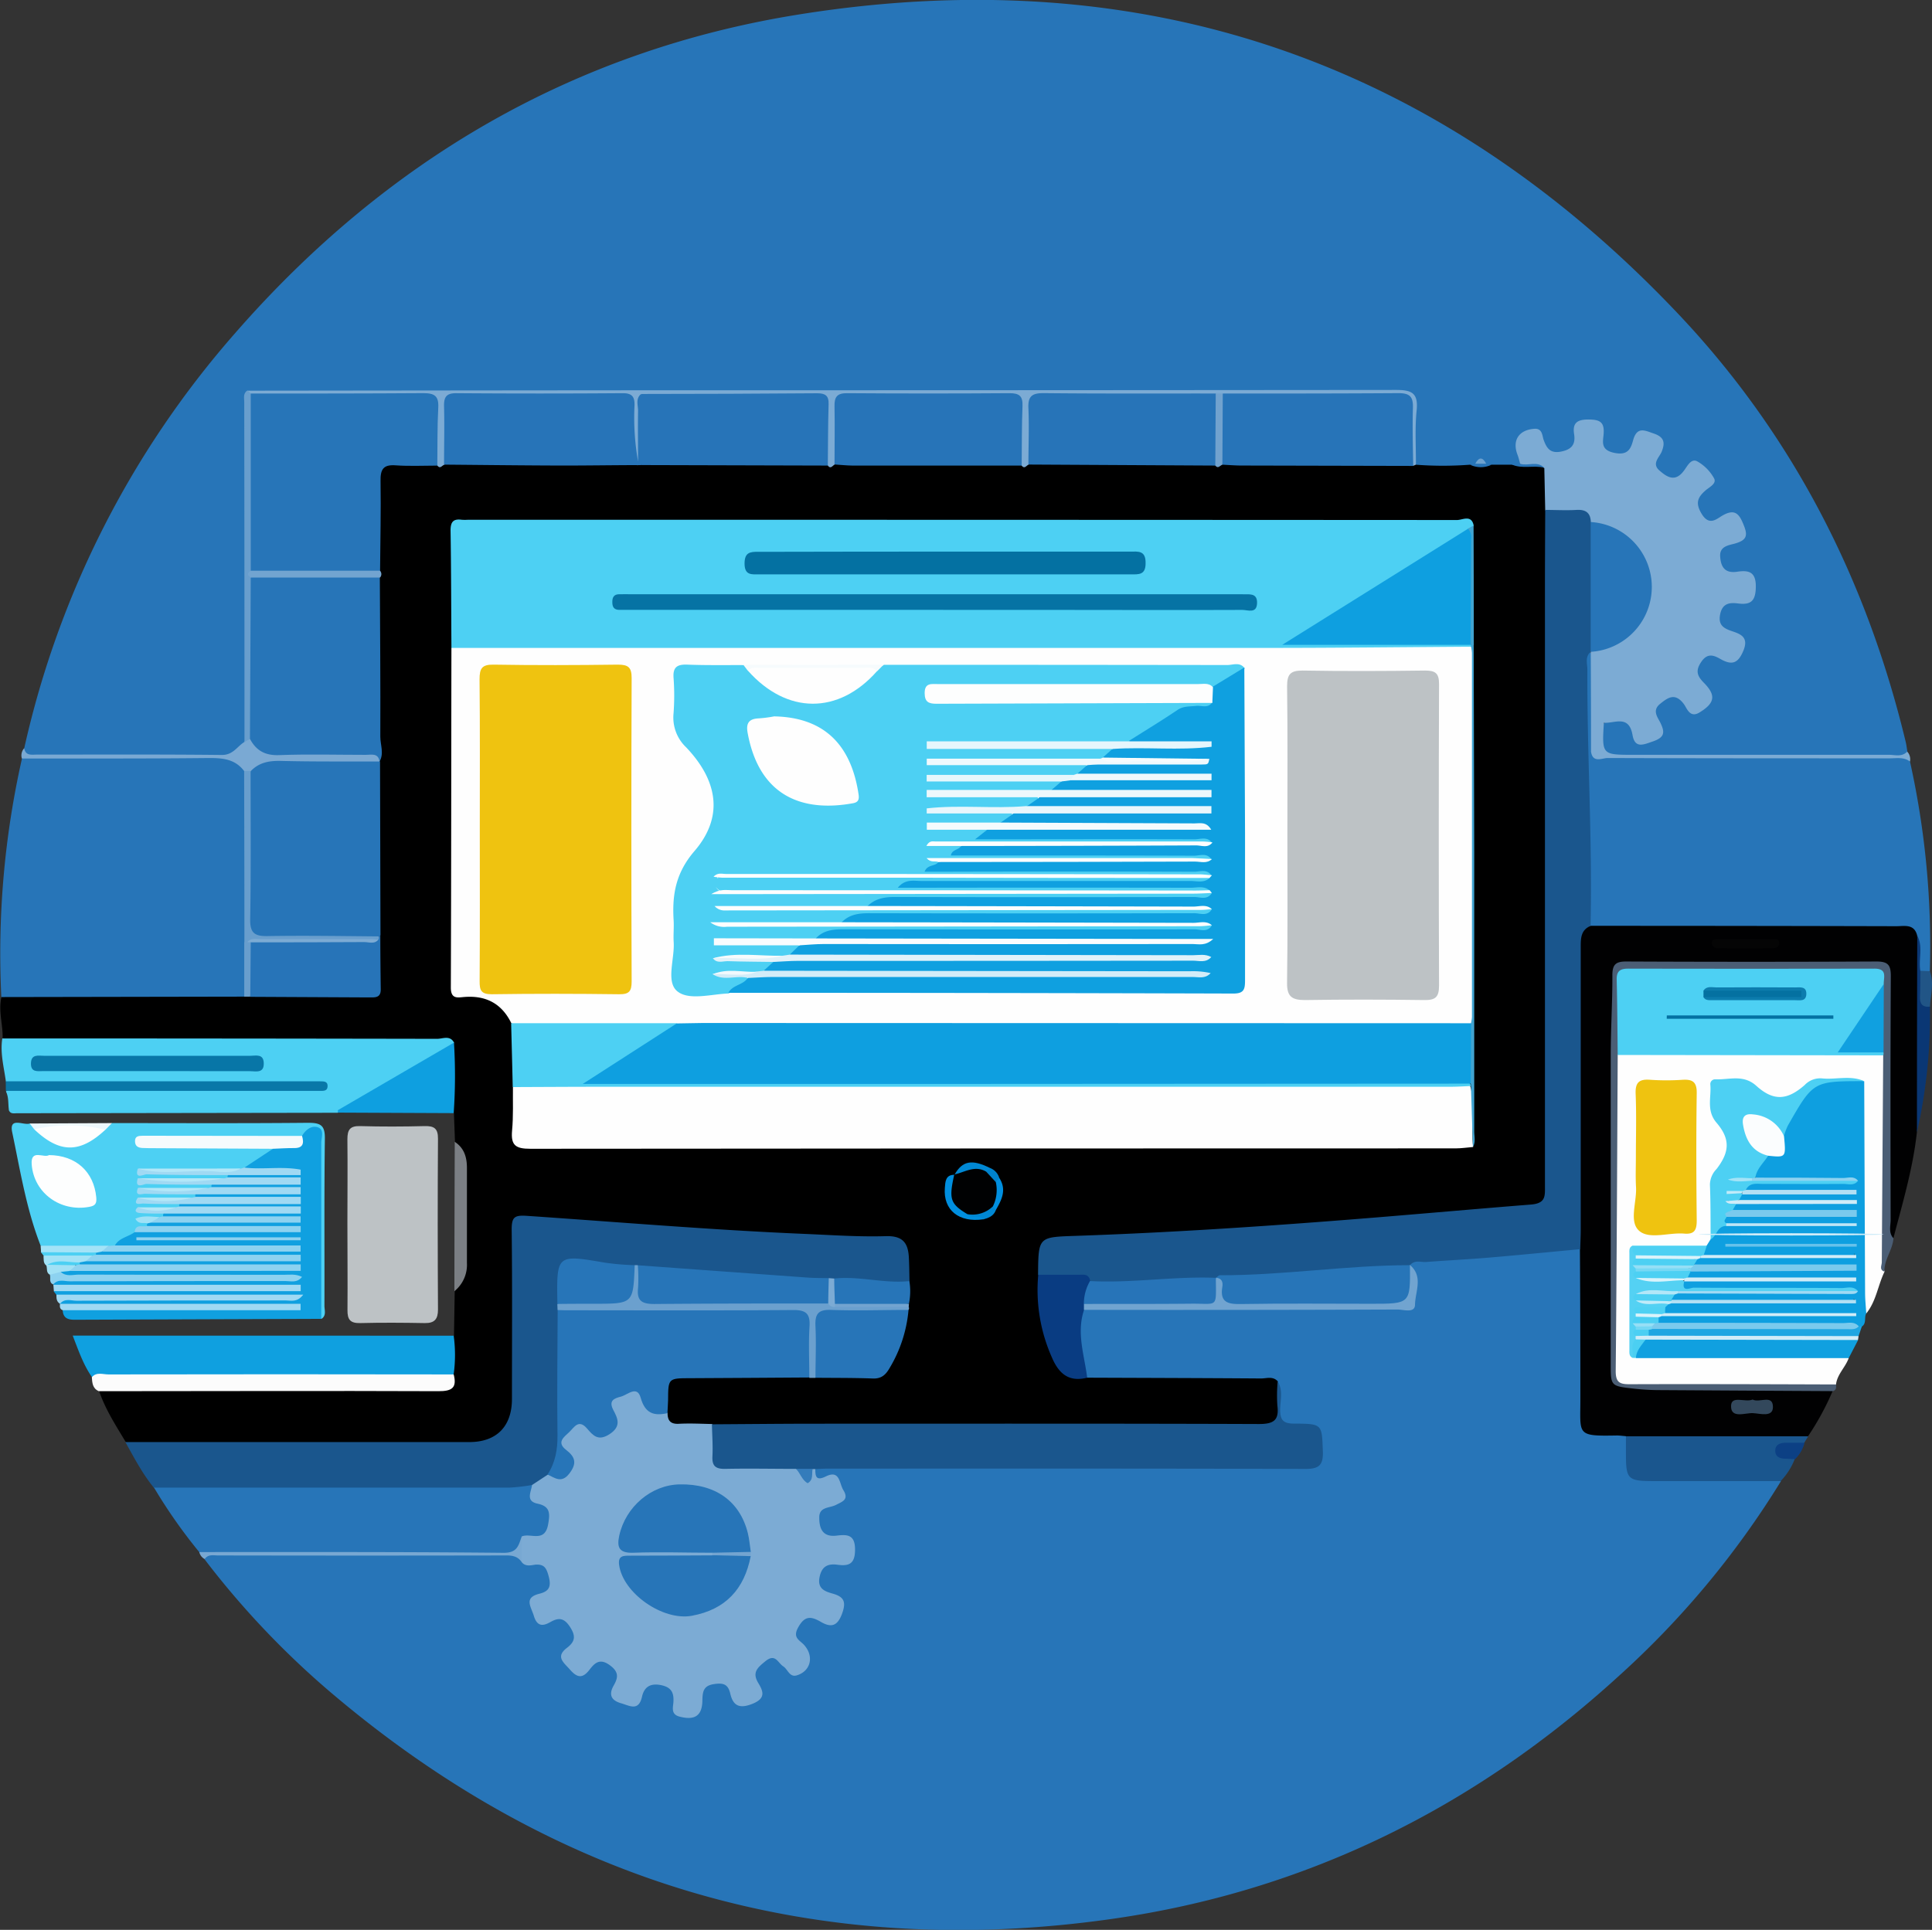 <svg xmlns="http://www.w3.org/2000/svg" viewBox="0 0 493.12 492.69"><rect x="0" y="0" width="493.12" height="492.69" fill="#333333" stroke="none"/><defs><style>.cls-1{fill:#2775b8;}.cls-2{fill:#1a568d;}.cls-3{fill:#010102;}.cls-4{fill:#fefefe;}.cls-5{fill:#0e9fe0;}.cls-6{fill:#4dd0f3;}.cls-7{fill:#bdc2c5;}.cls-8{fill:#10a0e0;}.cls-9{fill:#0fa0e0;}.cls-10{fill:#4b5e75;}.cls-11{fill:#1a568e;}.cls-12{fill:#fcfcfc;}.cls-13{fill:#0978a8;}.cls-14{fill:#7aa9d3;}.cls-15{fill:#7b7f84;}.cls-16{fill:#8dd2f0;}.cls-17{fill:#a0d9f3;}.cls-18{fill:#0a3774;}.cls-19{fill:#1ea6e2;}.cls-20{fill:#7cabd4;}.cls-21{fill:#78a8d2;}.cls-22{fill:#49ccf1;}.cls-23{fill:#d0ecf8;}.cls-24{fill:#a3e3f7;}.cls-25{fill:#215586;}.cls-26{fill:#0c4084;}.cls-27{fill:#a2e2f6;}.cls-28{fill:#edf7fc;}.cls-29{fill:#a1e1f5;}.cls-30{fill:#689ecd;}.cls-31{fill:#2774b8;}.cls-32{fill:#6ea2cf;}.cls-33{fill:#093c82;}.cls-34{fill:#71a4d0;}.cls-35{fill:#6ba0ce;}.cls-36{fill:#40a4d1;}.cls-37{fill:#72a4d0;}.cls-38{fill:#71a2ce;}.cls-39{fill:#008ede;}.cls-40{fill:#73a4d0;}.cls-41{fill:#0088d4;}.cls-42{fill:#008fe0;}.cls-43{fill:#0087d3;}.cls-44{fill:#0082cc;}.cls-45{fill:#050505;}.cls-46{fill:#33485c;}.cls-47{fill:#efc310;}.cls-48{fill:#54d1f3;}.cls-49{fill:#4bcff2;}.cls-50{fill:#7acaed;}.cls-51{fill:#fbfdfe;}.cls-52{fill:#66c2eb;}.cls-53{fill:#b3e0f4;}.cls-54{fill:#cfecf8;}.cls-55{fill:#c0e6f6;}.cls-56{fill:#4cd0f3;}.cls-57{fill:#8ed2f0;}.cls-58{fill:#4fd1f3;}.cls-59{fill:#d9f3fb;}.cls-60{fill:#4ccff3;}.cls-61{fill:#b2e7f8;}.cls-62{fill:#c0ebf9;}.cls-63{fill:#0876a7;}.cls-64{fill:#fdfefe;}.cls-65{fill:#f5fbfd;}.cls-66{fill:#9fe1f6;}.cls-67{fill:#74d7f4;}.cls-68{fill:#347cbb;}.cls-69{fill:#0673a4;}.cls-70{fill:#0471a2;}.cls-71{fill:#f6fbfd;}.cls-72{fill:#000102;}.cls-73{fill:#0c7cad;}.cls-74{fill:#0471a1;}.cls-75{fill:#a4e3f7;}.cls-76{fill:#95dff6;}.cls-77{fill:#77d8f4;}.cls-78{fill:#96dff6;}.cls-79{fill:#f9fcfe;}.cls-80{fill:#d2ecf8;}.cls-81{fill:#e1f2fa;}.cls-82{fill:#f4fbfd;}.cls-83{fill:#e8f6fc;}.cls-84{fill:#edf8fc;}.cls-85{fill:#e5f6fc;}.cls-86{fill:#f0f9fd;}.cls-87{fill:#e6f7fc;}.cls-88{fill:#eff8fc;}.cls-89{fill:#f7fcfd;}</style></defs><g id="Layer_2" data-name="Layer 2"><g id="Template_vecteezy_responsive-icon-style_8330441.jpg" data-name="Template vecteezy_responsive-icon-style_8330441.jpg"><path class="cls-1" d="M6.19,191A239.5,239.5,0,0,1,60.06,85c38.4-44,86.36-72.15,144-81.33,87.82-14,163.08,11.81,224.3,76.48,29.26,30.92,48.09,67.85,58.05,109.26.19.79.28,1.61.42,2.42-.66,2.77-3,2-4.7,2-11.1.12-22.21.06-33.32.06H415.5c-7.1,0-7.62-.6-7.22-7.89,2.74-4,6.54-4,8.79.11,1,1.8,1.93,2.93,4.15,2s2-2.35,1.28-4c-1.14-2.72-.34-4.7,2.1-6.31s4.11-.47,5.75,1.21c1.26,1.29,2.53,2.11,4.22.55,1.85-1.7,1.1-3.07-.32-4.51-2-2-2.46-4.18-.78-6.65s3.87-2.15,6.19-1.19c1.76.73,3.23.63,4-1.38s-.31-3.12-2-3.79c-2.6-1-4.11-2.7-3.44-5.68s2.84-3.43,5.35-3.35c2.14.07,3.37-.65,3.36-3s-1.12-3.23-3.3-3.15c-2.78.11-4.81-.75-5.38-3.83s1.38-4.21,3.66-5.11c1.72-.67,2.9-1.39,2-3.61s-2.26-2.39-4.22-1.55c-2.21,1-4.3,1.69-6.1-1s-1.8-5,.77-7.19c1.49-1.27,1.77-2.67.2-4.2s-2.94-.89-4.21.45c-1.76,1.85-3.56,2.91-6.08,1.1-2.25-1.63-2.85-3.5-1.72-6,.73-1.63.88-3.21-1.13-4.17-2.24-1.07-3.29.17-4.09,2-1.1,2.5-2.88,3.33-5.64,2.79s-3.53-2.22-3.5-4.69c0-1.9-.17-3.64-2.76-3.62-2.33,0-2.64,1.57-2.62,3.35,0,2.67-1.39,4-3.87,4.49s-4.59-.21-5.65-2.81c-.61-1.48-1.26-2.78-3.32-2s-2.83,2-1.93,4.13a3.28,3.28,0,0,1-.17,3.52,3.93,3.93,0,0,1-1.72.69,26,26,0,0,1-5,0,5.62,5.62,0,0,1-1.15-.25c-1.59-1.18-3.14-.64-4.69.15a7.47,7.47,0,0,1-1.32.24c-4.38-.29-8.94,1.35-13.07-1.32-1.37-4.15-.46-8.44-.67-12.65s-.82-4.8-4.82-4.92c-1.1,0-2.2,0-3.29,0q-140.59,0-281.17,0c-2.18,0-4.4-.38-6.5.54-1.68,1.56-1.06,3.61-1.06,5.45q-.06,38.28,0,76.55a23.09,23.09,0,0,1-.36,6.15c-1.47,3.29-4.11,4.44-7.6,4.43-14.93,0-29.86,0-44.79-.09C8.9,193.81,5.85,194.89,6.19,191Z"/><path class="cls-1" d="M454.56,378.15A226.79,226.79,0,0,1,413.05,428c-36.91,33.65-80,54.94-129.46,61.93-75.13,10.62-141.91-8.95-199.72-58.33a219.4,219.4,0,0,1-31.63-33.48c.37-2.37,2.32-2,3.84-2.05q36.32-.13,72.63,0a6.88,6.88,0,0,1,3.92.94,6.59,6.59,0,0,0,4.12,1.63c2.72,0,3.83,1.53,4.28,4,.42,2.34,0,4.05-2.37,5-1.83.7-2.53,1.93-1.72,3.9s2.3,2.06,4,1.39c2.33-.9,3.94,0,5.22,2s1.76,3.74,0,5.62c-1.52,1.65-1.89,3.25-.07,5s3.21.58,4.52-.73c1.6-1.58,3.25-1.84,5.15-.5s3.09,2.75,2.24,5.17c-.6,1.73-1.29,3.45,1.11,4.5s3.43-.53,4.4-2.34c1.24-2.31,3.3-2.66,5.66-2.13s3.62,1.83,3.66,4.28c0,1.94.38,3.61,2.93,3.51,2.38-.1,2.43-1.81,2.48-3.5.08-2.5,1.07-4.13,3.73-4.64s4.25.29,5.2,2.76c.72,1.87,1.87,3,4.11,2.14,2.52-1,1.66-2.79,1-4.45-1.11-2.69.08-4.36,2.17-5.94,2.32-1.77,4-.94,5.74.81,1.33,1.37,2.68,2.48,4.5.58s.71-3.24-.67-4.53c-2-1.9-2.19-3.83-.69-6.21s3.4-2.35,5.67-1.41c1.68.69,3.42,1.41,4.54-.94s-.22-3.5-2.22-4.34c-2.26-.95-3.52-2.53-3.05-5.17.51-2.8,2.24-3.88,5-3.83,1.85,0,3.71-.05,3.66-2.7-.06-2.29-1.6-2.68-3.39-2.62-3.12.1-4.89-1.27-5.37-4.41-.44-2.93,1.19-4.25,3.61-5.17,1.36-.51,3.11-.85,2.29-3.08-.64-1.72-1.56-2.88-3.66-2.43-1.05.23-2.29.57-2.75-.91a2.34,2.34,0,0,1,1.63-3.26,27.7,27.7,0,0,1,7-.41H327.91c1.24,0,2.48-.06,3.71,0,2.95.15,4.69-.8,4.64-4.15-.05-3.83-.52-4.49-4.39-4.78-5.65-.42-6-.76-6.17-6.35-.05-1.51.12-3.05-1.12-4.23-1.7-1.27-3.68-.94-5.56-.94-11.79,0-23.58,0-35.36,0-2.05,0-4.13.2-6.05-.8-3.55-5-4-14.21-.9-18.3,1.94-1,4-.65,6.07-.65q35.39,0,70.76,0c7,0,7.13-.2,6.75-7.17a23.55,23.55,0,0,0-.54-3.24c.42-2.05,2.18-1.87,3.59-2q18.06-1.23,36.07-3.1c1.51-.16,3-.21,4.32.83,1.28,1.81,1,3.91,1,5.93,0,11.32,0,22.65,0,34,0,6.09.32,6.36,6.41,6.79a7.22,7.22,0,0,1,3.91,1c1.18,1.35,1.08,3,1.19,4.66.32,5.14.93,5.8,6.18,5.86,8.74.1,17.49,0,26.23.06C450.73,376.94,452.86,376.58,454.56,378.15Z"/><path d="M277.45,351.72c14.81.06,29.61.09,44.42.2,1.42,0,3-.64,4.25.71.62,1.87.27,3.81.29,5.71,0,6.05-.15,6.32-6.08,6.33q-68.33.06-136.65,0c-.55,0-1.1-.06-1.65-.11a80,80,0,0,1-8.62,0c-2.27-.15-4-1-4.25-3.55-.07-.68-.18-1.35-.2-2-.19-7.08,1-8.45,8.09-8.46,9.53,0,19.07-.12,28.6.06.72.05,1.45.07,2.17.08,4.35,0,8.71,0,13.07.05a6.21,6.21,0,0,0,6.36-4.11,52.61,52.61,0,0,0,3.62-11.67l.06-1.35c0-.46,0-.92,0-1.38,0-1.91,0-3.82,0-5.72-.45-9.64-.45-9.57-10.26-9.66-15-.13-29.87-1.35-44.8-2.22-12.6-.74-25.17-1.81-37.77-2.66-6-.39-6.06-.15-6.06,5.7,0,12.77,0,25.54,0,38.31,0,9-4.38,13.55-13.34,13.59-27,.12-54.11.05-81.16,0-1.92,0-3.88.07-5.43-1.4-2.53-4.22-5.22-8.35-6.82-13.05,2-1.79,4.38-1.3,6.65-1.3,25.6,0,51.2,0,76.79-.07,2.26,0,5.22.88,5.93-2.74.26-3.34-.84-6.85,1.21-10l.19-11.4a22.44,22.44,0,0,0,2-9.59c0-6-.1-12.08,0-18.12a24,24,0,0,0-1.93-10.42l-.27-7.29c-1.67-2.12-1-4.63-1.21-7-.24-3.32.56-6.71-.62-10-2-1.19-4.29-.63-6.42-.63q-50-.08-99.94-.06c-2.4,0-5,.54-7-1.46.09-3.53-1.15-7-.28-10.56A7,7,0,0,1,5,253.24c18.9,0,37.8-.17,56.7.09.77,0,1.55,0,2.32,0,8.9-.15,17.81,0,26.72-.08,4.56,0,5-.38,4.89-4.94-.08-3.29.87-6.52.36-9.81-.65-14.34-.38-28.69-.17-43A11.23,11.23,0,0,1,96,194c-.66-15.19-.55-30.39-.17-45.58a9.64,9.64,0,0,0,0-3.67c-.49-7.22-.3-14.44-.17-21.66.08-4.3,1.43-5.56,5.74-5.72,3.12-.12,6.27-.38,9.36.35,1.13.71,2.23.17,3.33-.16,15.78-.32,31.55-.71,47.31.22a9.94,9.94,0,0,0,2.44-.19c15.54-.42,31.07-.71,46.6.12,1.14.81,2.23.19,3.34-.15,15.38-.35,30.76-.69,46.13.16,1.14.75,2.24.17,3.35-.16,15.37-.34,30.74-.71,46.09.18,1.11.94,2.16.18,3.23-.14,15.82-.32,31.64-.84,47.45.28a4.74,4.74,0,0,1,1.33.76,91.08,91.08,0,0,0,13.82,0c1.82,0,3.64,0,5.47,0h5.25c2.9.77,6.08-1.75,8.84.74,1.64,3.51.72,7.22.87,10.85.21,2.88.09,5.76.09,8.64q0,80.28,0,160.56c0,8.6-.35,9.08-8.83,9.81-22.68,1.95-45.35,3.89-68.08,5.26-15.6.94-31.18,2.05-46.81,2.4-4.59.1-5,.73-5.82,7.48a44.59,44.59,0,0,0,2.29,19.43C270,348.33,273,350.77,277.45,351.72Z"/><path class="cls-1" d="M62.34,254.44l-62,.11a226.23,226.23,0,0,1,5.27-60.9c1.09-.88,2.38-.47,3.56-.47,15.74,0,31.47,0,47.2-.08,3.11,0,5.33.8,6.6,3.7.82,2.54.49,5.17.5,7.76,0,11.92,0,23.84,0,35.77,0,3.28,0,6.57,0,9.85C63.41,251.68,63.5,253.23,62.34,254.44Z"/><path class="cls-1" d="M487.5,194.42a216.85,216.85,0,0,1,5.07,53.52,2.05,2.05,0,0,1-2.73.13c-2-2.69.25-6.35-2.08-8.95-1.92-1.88-4.37-1.36-6.63-1.36-22.87,0-45.73,0-68.59,0-2.3,0-4.69.36-6.77-1.1-1.08-1.41-1-3.08-1.1-4.73-.06-2.06-.08-4.12,0-6.18.59-17.72-1.14-35.4-.79-53.11,0-2.17-.78-4.77,1.89-6.21,1.84,1.54,1.41,3.7,1.5,5.68.29,6.37-.45,12.75.27,19.11,1.13,2.42,3.34,2,5.35,2q35.12,0,70.21,0C484.62,193.19,486.46,192.49,487.5,194.42Z"/><path class="cls-2" d="M32,368.16q43.87,0,87.76,0c7,0,10.9-4,10.91-11,0-14.42.1-28.84-.07-43.26,0-3.12.66-3.72,3.84-3.5C158,312,181.51,314,205.09,315c7,.29,14,.8,21,.59,4.27-.13,5.67,1.67,5.88,5.34.12,2.05.12,4.11.17,6.16-2.79,2-6,1.34-9,1.06-3.22-.31-6.43-.61-9.66-.68-.75,0-1.51,0-2.26,0-10.9-.55-21.81-1.14-32.69-2-5-.41-10.12-.18-15.09-1.25-.47,0-.94,0-1.41,0-4.92.23-9.74-.86-14.65-1-3.18-.09-4.17,1-4,3.93a52,52,0,0,1,0,5.72c0,.73,0,1.45,0,2.18.12,11.31.15,22.62,0,33.93a12.64,12.64,0,0,1-2.57,7.6,11.51,11.51,0,0,1-5.83,3.74c-2.34,1-4.82.9-7.28.9q-40.84,0-81.7,0c-2.32,0-4.69.17-6.7-1.37C36.35,376.24,34.24,372.17,32,368.16Z"/><path class="cls-3" d="M406,236.36q39,0,78,.1c2.08,0,4.59-.68,5.34,2.4,1.31,16.74,1.95,33.48-.08,50.22-1,9.23-3.67,18.11-6,27.06-2.65-1-1.87-3.34-1.86-5.2.07-19.36,0-38.72,0-58.09,0-6.19,0-6.2-6.06-6.2q-28.42,0-56.86,0c-5.59,0-5.4,0-5.66,5.39-1.55,31.69-.48,63.4-.78,95.1-.05,4.68-.74,5.78,5,6.32,2.05.19,4.08.47,6.14.47,13,0,26.09,0,39.13,0,1.87,0,3.9-.43,5.45,1.19a68.08,68.08,0,0,1-6.29,11.56c-3.3,1.86-6.95,1.14-10.43,1.21-10.21.19-20.44.09-30.66.05-1.9,0-3.85.08-5.43-1.29-.82-.06-1.63-.19-2.45-.17-10.32.19-9.1-.19-9.13-9.54q0-19-.11-38.08c-1.09-1.39-1.15-3.05-1.15-4.71,0-23.88-.08-47.77.05-71.65C402.25,239.9,402,236.75,406,236.36Z"/><path class="cls-4" d="M471.86,346.72c-.84,2.36-2.93,4.11-3.24,6.73-1.43,1.14-3.14.81-4.76.81-14.14,0-28.28,0-42.41,0-1.8,0-3.59-.55-5.32-.37-3.5.36-4.45-1.06-4.44-4.43.1-25.53.05-51.06.07-76.59,0-1.22-.16-2.49.56-3.61,1.48-1.28,3.3-1.22,5.07-1.22,19.87,0,39.73-.17,59.59.17a6.7,6.7,0,0,1,4,.8c1.16,1.26.83,2.84.83,4.31,0,14.55.08,29.1-.33,43.64-.07,2.57-1.5,5-.46,7.66-1.71,3.49-2.12,7.54-4.65,10.67-1.95-1.33-1.47-3.4-1.47-5.25,0-15.61-.15-31.23-.17-46.85a25.46,25.46,0,0,0-.26-5.31c-.47-1.47-1.63-1.64-2.95-1.64-4.33,0-8.51-.4-12.26,3.07-3.21,3-7.33,1.92-10.68-.46-3.12-2.22-6.88-4.23-9.72-1.64s-1,6.6,1,9.76,2.71,6.58.57,9.71c-2.69,3.92-2.92,8.12-2.79,12.56a35.94,35.94,0,0,1-.24,7.4,3,3,0,0,1-1.83,2.11c-5.79,1.13-11.69-.15-17.48.75a2.29,2.29,0,0,0-.94,1.74c-.05,7.64-.27,15.27.08,22.9a1.76,1.76,0,0,0,.64,1,3.4,3.4,0,0,0,1.36.33c15.47.05,30.93,0,46.38,0C467.71,345.57,470,345.17,471.86,346.72Z"/><path class="cls-1" d="M39.31,379.78q45.42,0,90.83,0a49.84,49.84,0,0,0,5.66-.66c1,1.26.77,3.25,2.53,4,2.52,1.07,3.28,2.86,2.71,5.55s-1.81,4.45-4.74,4.65a3.68,3.68,0,0,0-2.51,1.19,3.93,3.93,0,0,1-3.6,2.24q-39.1,0-78.22,0a2.25,2.25,0,0,1-1.1-.49A134.13,134.13,0,0,1,39.31,379.78Z"/><path class="cls-5" d="M475.82,276.05q.1,27,.22,53.94c0,1.78.2,3.56.3,5.33-.59,1,.13,2.51-1.11,3.33a2.55,2.55,0,0,1-1.5.38c-14.82-.18-29.63,0-44.45-.09-1.9,0-3.86.28-5.67-.65a1.62,1.62,0,0,1-.52-2.12,2.24,2.24,0,0,1,1.46-.53c16,.29,32-.07,41,.08-8.59,0-24.2,0-39.8,0-1,0-1.27-.73-1.28-1.6a2.19,2.19,0,0,1,1.48-1.69,13.89,13.89,0,0,1,1.58,0c15.22,0,30.45,0,45.67-.28.52-.43-.38-.69,0-.27.18.21.12.36-.17.37-15.18.33-30.37.09-45.55.13-1.68-.66-.84-1.52-.19-2.36a3.23,3.23,0,0,1,1.43-.5c13,0,26,0,39.07,0a10.2,10.2,0,0,0,3.65-.29c-13.28.64-26.57.17-39.85.22-1.54,0-4-.06-1.53-2.66,14.21-.3,28.42-.05,40.12-.15-11.33-.1-25.18.09-39-.08-1.34-1.08-.17-1.68.46-2.39,4.89-.91,9.82-.31,14.73-.39,8-.12,16,0,22-.05-10.47-.21-22.92.46-35.36-.32-1.24-.94-.64-1.71.22-2.47a2.5,2.5,0,0,1,1.53-.11c12.79.1,25.58,0,38.37-.14.52-.36-.13-1,.11-.54.1.2,0,.35-.18.37-12.53.75-25.08.16-37.62.31-2.07-1.08-.79-2,.18-2.86l1-1.6c.71-2.56,2-4.34,5.05-3.73,10.22,0,20.44-.05,30.65,0-10.41,0-20.83,0-31.24-.05-2.4-.45-1.31-1.47-.41-2.46,9.14-.94,18.31,0,25.64-.4-5.42,0-12.67,0-19.92,0-1.34,0-2.75.26-4-.57-.73-1.25.08-1.8,1-2.29,9.91,0,19.82,0,26.89,0-6.78-.24-16.4.15-26-.1-1.14-1.2-.11-1.73.72-2.31,9.42-.16,18.84,0,27-.08-7.92,0-17.05,0-26.19-.06-1-2.6,1-2.75,2.51-2.75,7.08,0,14.16-.41,21.15.2-7.06-.75-14.08.2-21-.53-2.31-3.29.81-4.64,2.33-6.56,3.51-.18,3.88-2.59,3.74-5.35,1.58-4.73,4.86-8.42,7.6-12.42a2.84,2.84,0,0,1,2.43-1.31C468.32,275.8,472.11,275,475.82,276.05Z"/><path class="cls-6" d="M.59,265.11q55.48,0,111,.1c1.41,0,3.27-1,4.32,1a9,9,0,0,1-3.52,3.31c-7,4-13.9,8.13-20.79,12.3a12.42,12.42,0,0,1-7,2q-38.94,0-77.88,0c-1.48,0-3,.38-4.44-.38-.25-1.59,0-3.28-.76-4.78,1.1-1.31,2.62-1.38,4.14-1.38q36.66,0,73.32,0c.54.09-.12.6.07.09,0-.09-.1-.14-.37-.14-23.76-.05-47.52,0-71.28,0-2,0-4.17.45-5.9-1.13C1,272.42,0,268.83.59,265.11Z"/><path class="cls-7" d="M88.67,312.23c0-7.13.08-14.27,0-21.4,0-2.46.7-3.41,3.27-3.34,5.48.16,11,.14,16.46,0,2.41-.06,3.41.62,3.39,3.22-.1,14.54-.08,29.09,0,43.63,0,2.43-.87,3.48-3.37,3.44-5.49-.1-11-.14-16.46,0-2.58.07-3.31-.9-3.27-3.35C88.75,327.05,88.67,319.64,88.67,312.23Z"/><path class="cls-6" d="M28.55,286.72c16.71,0,33.41.09,50.11-.07,3.16,0,4.3.61,4.26,4-.19,14.24-.07,28.48-.11,42.72,0,1.14.57,2.51-.8,3.36-1.56-1.72-1.16-3.86-1.17-5.87,0-12.44,0-24.88,0-37.32,0-2.62-.39-4.58-3.68-2.85-4.6,1.06-9.27.47-13.9.53-8.34.11-16.67,0-25,.4,3.76.47,7.54.31,11.32.43,6.41.2,12.85-.59,19.24.47,1.84.94.93,1.9-.08,2.68a26.53,26.53,0,0,1-6.6,3.78,5.52,5.52,0,0,1-1.34.29c-6.91-.5-13.84,0-20.7-.32,6,.57,12.07-.62,18,.7a1.09,1.09,0,0,1,.15,1.23,3.25,3.25,0,0,1-1.15.67c-5.74,0-11.49,0-17.18-.1,4.73.5,9.48-.66,14.12.71a1.11,1.11,0,0,1,.07,1.21A3.14,3.14,0,0,1,53,304c-4.5.1-9-.06-13.43-.07,3.48.44,7-.65,10.36.7a1.11,1.11,0,0,1,.06,1.19,3.17,3.17,0,0,1-1.06.63c-3.26.22-6.52-.08-9.73-.05,2.23.41,4.57-.59,6.66.73a1.29,1.29,0,0,1,0,1.15,3.11,3.11,0,0,1-1,.61c-2.07.51-4.13-.08-6.15-.08,1,.34,2.09-.07,2.92.68a1.23,1.23,0,0,1,.25,1.06,2.33,2.33,0,0,1-.88.68,9.76,9.76,0,0,1-3.14.26c-.83,0-.2.47-.09.76a1.37,1.37,0,0,1-.1,1c-1,.82-2.33,1-3.15,2a36.67,36.67,0,0,1-5.75,3.51,7.21,7.21,0,0,1-2.06.33c-3.92.08-7.84.05-11.76,0-1.62,0-3.27.07-4.6-1.13-3.64-9.31-5.19-19.16-7.23-28.87C2.25,285,6,287.39,7.58,286.83A7,7,0,0,1,9.47,288c6.64,5.06,9.65,5.08,16.62.07C26.83,287.48,27.81,287.31,28.55,286.72Z"/><path class="cls-8" d="M62.38,298.09l7.31-4.82c2.11-1.91,5.82-.21,7.41-3.28.89-1.57,2.42-2.72,4-2.2,1.78.59.9,2.65.9,4,0,15,0,29.94,0,44.91q-31.52.11-63,.23c-1.83,0-2.9-.53-3-2.47,1.41-1.26,3.14-.79,4.74-.79,16.47,0,33,0,49.42,0q-24.86,0-49.7,0c-1.74,0-3.6.43-5.17-.79v0c.68-2.65,2.87-1.58,4.39-1.58,16.86-.09,33.71-.05,50.57-.06q-25.74,0-51.47,0c-1.49,0-3,.24-4.39-.67l-.68-.9c1.52-1.36,3.39-.86,5.12-.87q25.71,0,51.4,0-25.92,0-51.84,0c-1.62,0-3.31.32-4.78-.72l0-.07c.67-2.65,2.86-1.6,4.4-1.61,17.69-.08,35.37-.05,53.06-.05-17,0-34.08,0-51.11-.05-1.64,0-3.67.81-4.77-1.33a3,3,0,0,1,2.64-1.35c18,.62,35.93,0,53.9.31-17-.34-34,.39-51-.38a1.09,1.09,0,0,1-.62-1.26,3,3,0,0,1,2-1.06c16.31.42,32.62,0,45.38.17H28.88A11.72,11.72,0,0,1,24.8,321a1.1,1.1,0,0,1-.59-1.26,2.66,2.66,0,0,1,2-.84c14.79-.1,29.58,0,44.36-.05-12.32,0-24.65,0-37,0-1.45,0-3,.42-4.27-.84,1.09-2,3.37-2.21,5-3.4,1.49-1,3.19-.65,4.81-.66,10.51,0,21,0,31.55,0-9.48,0-18.95,0-28.42,0-1.59,0-3.33.52-4.7-.85a2.22,2.22,0,0,1,0-.68,2.16,2.16,0,0,1,1.19-.77c10.77-.33,21.55,0,30.66-.14-6.72,0-15.1,0-23.49,0-1.45,0-3,.44-4.25-.87a2.51,2.51,0,0,1,0-.67c1.33-1.43,3.07-.87,4.65-.88,8.6-.07,17.21,0,25.82-.07-7.92.09-15.85,0-23.77,0a2.9,2.9,0,0,1-2.6-.9,2.22,2.22,0,0,1,0-.63c1.18-1.38,2.8-.89,4.24-.9,7.41-.06,14.82,0,22.22-.06-6.72.09-13.45,0-20.17,0a2.46,2.46,0,0,1-2.19-.89,4.53,4.53,0,0,1,0-.64c1.19-1.36,2.8-.86,4.24-.88,6.43-.1,12.86.08,19.28-.12-5.6.19-11.21.06-16.82.07-1,0-1.94,0-2.58-.92,0-.2,0-.41,0-.61,1.75-1.65,3.91-.81,5.87-.88,4.23-.13,8.46,0,11.71,0-2.57,0-6.11.05-9.66,0-1.31,0-2.78.4-3.8-.93,0-.2,0-.4,0-.59,2.88-1.86,6.07-.58,9.11-.9a37.13,37.13,0,0,1,4.32,0C69,298.46,65.51,300.12,62.38,298.09Z"/><path class="cls-9" d="M115.8,341a36.21,36.21,0,0,1,0,9.81c-1.51,1.55-3.48,1.45-5.39,1.45q-41.26,0-82.55,0a11.08,11.08,0,0,1-4.42-.73c-2.16-3.12-3.38-6.66-4.88-10.55Z"/><path class="cls-10" d="M412.9,269.33c-.14,26.9-.25,53.81-.51,80.72,0,2.85,1,3.35,3.52,3.34,17.57-.06,35.14,0,52.71.06.06.71.12,1.43-.78,1.7q-22.45-.12-44.89-.26a59.89,59.89,0,0,1-6.14-.4c-5.69-.64-5.69-.67-5.69-6.28q0-39.34,0-78.69c0-6.86.45-13.71.42-20.56,0-2.74.89-3.5,3.55-3.49q31.93.15,63.86,0c2.94,0,3.67.89,3.66,3.73-.12,20.74-.09,41.47-.05,62.21,0,1.58-.59,3.31.72,4.72-.19,3-2.41,5.44-2.31,8.51-1.38-.49-.66-1.58-.66-2.42q.17-26.4.36-52.8A7.17,7.17,0,0,1,480,268c-.77-5.56,0-11.16-.39-16.73-.51-3.42-3.21-2.84-5.42-2.85-14.64-.06-29.27,0-43.91,0-4,0-7.94.09-11.9,0-3.35-.09-4.67,1.4-4.57,4.68.11,3.69.05,7.38,0,11.08C413.82,265.93,414,267.75,412.9,269.33Z"/><path class="cls-11" d="M415,366.68l46.52,0-1,1.65c-1.51,1.51-4,.34-5.52,1.87.48,1.6,2.5,1,3.09,2.29a17,17,0,0,1-3.6,5.63q-16.24,0-32.49,0c-6.54,0-7-.5-7-6.95Z"/><path class="cls-12" d="M23.44,351.59c1.21-1.4,2.83-.7,4.24-.7q44.05-.08,88.12,0c.89,3.44-.46,4.29-3.91,4.28-28.89-.12-57.78,0-86.67,0C23.59,354.46,23.54,353,23.44,351.59Z"/><path class="cls-5" d="M86.25,283.42l29.62-17.24a137.48,137.48,0,0,1-.07,18l-29.56-.13q-.45-.24-.3-.45A.43.43,0,0,1,86.25,283.42Z"/><path class="cls-8" d="M471.86,346.72l-54.3,0c-1-3.21,1-4.59,3.44-5.69,16.65-.53,33.29-.16,49.94-.2a3.79,3.79,0,0,1,3.29,1.33Z"/><path class="cls-13" d="M1.47,276.06h76.9c1.1,0,2.19,0,3.29,0s2.09,0,1.94,1.44c-.12,1.09-1.13,1-1.93,1-1.09,0-2.19,0-3.29,0l-76.89,0C1.48,277.77,1.48,276.91,1.47,276.06Z"/><path class="cls-14" d="M62.31,196.84c-2.52-3.32-6-3.35-9.8-3.31-15.64.16-31.28.1-46.93.12A2.76,2.76,0,0,1,6.19,191c.31,2,1.85,1.65,3.18,1.65,15.77,0,31.53-.08,47.3.09,2.86,0,3.85-2.19,5.73-3.33a1.49,1.49,0,0,1,2.4-.7c2.35,2.21,5.15,2.85,8.32,2.79,6.59-.11,13.19-.17,19.77.06,1.69.07,4.54-.7,4,2.84l0,0c-1.6,1.34-3.55,1.21-5.44,1.22-5.85,0-11.7.08-17.55,0a19.76,19.76,0,0,0-9.5,1.81A2.62,2.62,0,0,1,62.31,196.84Z"/><path class="cls-15" d="M116.07,291.51c2.44,1.58,3.12,4,3.11,6.71,0,8.07,0,16.14,0,24.22a8.66,8.66,0,0,1-3.2,7.2Q116,310.58,116.07,291.51Z"/><path class="cls-16" d="M15.5,324.7c1.39,1.33,3.12.7,4.69.7,17.41.06,34.83,0,52.24.05,1.45,0,3-.29,4.66.54-1.28,1.61-2.85,1.06-4.17,1.06-18.38,0-36.75,0-55.13.06-1.41,0-3-.66-4.21.81-1.18-.52-.59-1.65-.85-2.48C13.47,324.53,14.31,324,15.5,324.7Z"/><path class="cls-17" d="M13.62,328H76.75v1.63h-63Z"/><path class="cls-17" d="M14.4,330.52h63C75.85,332.57,74.28,332,73,332c-17.83,0-35.65,0-53.47.07-1.41,0-3-.71-4.21.78C14.38,332.31,14.4,331.42,14.4,330.52Z"/><path class="cls-17" d="M15.31,332.86H76.72v1.63H16C15.19,334.21,15.25,333.53,15.31,332.86Z"/><path class="cls-18" d="M489.28,289.08q0-25.11.08-50.22c1.54,2.88.26,6,.78,9,1.21,1.52,1,3.35,1.08,5.11.07,1.49-.13,3.06,1.38,4A136.19,136.19,0,0,1,489.28,289.08Z"/><path class="cls-19" d="M474.43,338.61c.27,0,.53,0,.8,0l-.84,2.45a3.91,3.91,0,0,1-2.4.39c-16.89,0-33.78.07-50.67-.05-1.05-.36-1-1.14-.73-2a2.77,2.77,0,0,1,1.37-.82C439.45,338.58,456.94,338.65,474.43,338.61Z"/><path class="cls-20" d="M487.5,194.42c-1.57-1.2-3.41-.82-5.16-.82-24,0-48,0-72-.08-1.43,0-3.79,1.37-4.25-1.61,1.36-1.11,1-2.72,1.28-4.16s-.22-3.16,2-3.23c-.5,8.18-.5,8.18,7.56,8.18q32.61,0,65.21,0c1.56,0,3.31.62,4.65-.82A2.87,2.87,0,0,1,487.5,194.42Z"/><path class="cls-21" d="M50.87,396.24c25.9,0,51.81-.07,77.72.19,3.57,0,3.75-2,4.58-4.17a5.09,5.09,0,0,1,0,6.56c-.93-1.39-2.22-1.72-3.86-1.72q-36.84.07-73.68,0c-1.19,0-2.52-.36-3.38.93A2.64,2.64,0,0,1,50.87,396.24Z"/><path class="cls-22" d="M86.25,283.42a3.75,3.75,0,0,0,0,.67q-41,.06-81.92.12c-.76,0-1.69.25-2.07-.81Z"/><path class="cls-23" d="M420.85,341l53.54.1c-.06.34-.11.68-.16,1L420,342a2.23,2.23,0,0,1-2.55,0,1,1,0,0,1,.18-1.25A2.65,2.65,0,0,1,420.85,341Z"/><path class="cls-24" d="M26,319.53l-1.53.3a20.92,20.92,0,0,1-14-.1c0-.57-.07-1.13-.1-1.7l17.28,0C28.11,319.66,26.48,319,26,319.53Z"/><path class="cls-25" d="M492.6,257c-2,.2-2.64-.79-2.55-2.66.1-2.16.07-4.33.09-6.5l2.43.09C493.71,251,492.75,254,492.6,257Z"/><path class="cls-26" d="M458.16,372.52l-2.46-.12c-1.37,0-2.57-.47-2.59-2s1.17-2.05,2.54-2.06c1.65,0,3.3,0,4.94,0A8.84,8.84,0,0,1,458.16,372.52Z"/><path class="cls-27" d="M21.91,322l-1.54.29c-2.48,1.53-5.22.82-7.86.87-.23,0-.45,0-.67-.06-.89-.64-.64-1.63-.74-2.51,3.84-1.14,7.76-.21,11.64-.49.36.1.87.08.87.61C23.62,321.85,22.5,321.59,21.91,322Z"/><path class="cls-28" d="M8.73,288.31l-1.15-1.48,21-.11-1.66,1.7A92.61,92.61,0,0,1,8.73,288.31Z"/><path class="cls-29" d="M15.5,324.7l-2.77.74c-1-.51-.63-1.54-.89-2.34l.27-.21c2.23-.67,4.52-.2,6.77-.3,1.57,1.75-.51,1.38-1.09,1.88Z"/><path class="cls-6" d="M23.51,320.54l-12.41,0c-.22-.29-.44-.57-.65-.86l14.05.09a4.51,4.51,0,0,0,0,.52A.7.7,0,0,1,23.51,320.54Z"/><path class="cls-20" d="M409.41,184.52c-1.66,1.23-.86,3-.92,4.54-.06,1.7-.26,3-2.4,2.85q0-12.76-.07-25.53c.13-.15.27-.3.4-.46,5.41-1.85,10.41-4,12.7-10,3.43-8.94-.75-18.16-9.86-21.1-1.29-.42-2.74-.42-3.81-1.42-1.39-1.88-3.37-2.15-5.51-2.14-1.9,0-3.88.29-5.54-1-.08-3.58-.15-7.16-.23-10.74-1.87-1.36-4.28.43-6.13-1-.23-.79-.4-1.6-.69-2.36-1.45-3.69.28-6.4,4.27-6.69,2.05-.15,2,1.71,2.36,2.78.79,2.21,1.72,3.56,4.41,3.05s3.81-1.78,3.38-4.48c-.46-2.93.9-3.74,3.72-3.72s4.05.63,3.82,3.66c-.15,2-.86,4.09,2.66,4.84s4.27-1,4.87-3.23c1-3.59,3-2.46,5.27-1.69,2.56.87,3,2.23,2,4.67-.6,1.43-2.58,3-.58,4.75s4.07,3.09,6.32,0c.77-1,1.76-3.17,3.35-2.32a11.15,11.15,0,0,1,4.28,4.31c.76,1.36-1.17,2.26-2.11,3.07-2.12,1.83-2.71,3.31-1,6.09,1.85,3,3.68,1.33,5.08.48,3.48-2.1,4.56-.41,5.71,2.58,1,2.54.49,3.59-2.11,4.39-1.6.5-4.16.62-4,3.33s1.2,4.4,4.35,3.93c2.93-.44,4.82,0,4.75,3.93-.06,3.61-1.32,4.59-4.56,4.17-2.21-.29-4,0-4.55,2.81s1,3.59,3.16,4.31c2.35.78,4.14,1.68,2.75,5s-3,3.66-5.84,2.06c-1.74-1-3.33-1.57-4.89.74s-1,3.62.67,5.33c3.17,3.2,2.82,5.19-1.13,7.59-2.48,1.51-3.2-1.12-4-2.19-2.22-2.91-4-1.67-6.06,0s-.62,3.38.07,4.77c1.24,2.5,1.09,3.77-1.85,4.79-2.46.84-4.62,1.91-5.24-1.63C415.75,182.4,412.13,184.71,409.41,184.52Z"/><path class="cls-20" d="M361.4,118.62l-.7.32c-1.21-1.31-1.3-3-1.34-4.6-.05-2.33,0-4.66,0-7,0-5.41-.19-5.6-5.47-5.62-12.31,0-24.62,0-36.93,0a37.68,37.68,0,0,1-4.51-.1c-.78,0-1.55,0-2.33,0-13.16.22-26.33,0-39.49.1-6.72,0-6.61,0-6.78,6.91-.08,3.34,1,6.9-1.33,10-.56.22-1,1.18-1.74.26-2-3.88-.9-8.07-1.1-12.12-.22-4.65-.36-5-4.88-5q-17.65-.08-35.33,0c-4.69,0-4.79.37-5.08,5.27-.22,3.87,1.19,8-1.36,11.57-.54.26-1,1.21-1.71.28-2-3.88-.89-8.06-1.09-12.11-.23-4.63-.38-5-4.87-5-12,0-24.08,0-36.12,0a7.9,7.9,0,0,0-4,.67c-2,1.77-1,4.12-1.21,6.21-.36,3.31.83,6.82-1.29,10.14-1.79-.82-1.81-2.35-1.91-3.76-.18-2.59-.05-5.2-.08-7.8-.07-5.11-.34-5.45-5.3-5.46q-17.87-.06-35.75,0c-4.6,0-4.91.37-5,4.87,0,2.47,0,4.93,0,7.4,0,1.65-.1,3.3-1.31,4.62-.56.12-1,1.11-1.71.25-1.82-2.89-1.12-6.12-1.17-9.22-.12-8.19.68-7.92-7.75-7.92q-16.23,0-32.46,0a20.36,20.36,0,0,1-5.72-.39c-.74-.32-1.49-.63-1.36-1.65q49.4-.06,98.8-.1,97.16,0,194.3-.09c4.05,0,5.68.8,5.27,5.15C361.11,109.26,361.42,114,361.4,118.62Z"/><path class="cls-30" d="M63.17,99.68l.84.79a5.37,5.37,0,0,1,1.19,3.84c0,13.46.34,26.91-.19,40.36a9.48,9.48,0,0,0,0,3.79c.52,12,.18,24,.19,36.08,0,1.48,0,3-1.39,4.11l-1.41.8q0-43.39-.06-86.79C62.33,101.61,62,100.42,63.17,99.68Z"/><path class="cls-31" d="M388,118.4c2,.65,4.35-.83,6.14,1-2.71-.68-5.58.39-8.23-.8Z"/><path class="cls-31" d="M380.69,118.65a6.35,6.35,0,0,1-5.47,0l1.32-.25a2.47,2.47,0,0,1,2.8,0Z"/><path class="cls-32" d="M379.34,118.39h-2.8C377.47,116.64,378.4,116.61,379.34,118.39Z"/><path class="cls-20" d="M133.16,398.82c0-2.19,0-4.37,0-6.56,2.22-1,5.88,1.71,6.74-3.08.52-2.87.5-4.62-2.68-5.29s-1.63-3-1.43-4.77l4-2.63a6.24,6.24,0,0,1,2-.13c3.22-.23,4.43-2.39,2.44-4.94s-1.54-4.59.63-6.77,4.21-2.14,6.35,0a2.73,2.73,0,0,0,3.73.45,2.83,2.83,0,0,0,1-4c-1.7-3.61.46-4.9,3.31-6,3.16-1.23,5.3-.12,5.94,2.94.71,3.4,3.89,1.05,5.2,2.71,0,1.94.77,2.86,2.9,2.74,2.81-.15,5.64,0,8.46.06,1.68,1.66,1.34,3.83,1.26,5.83-.13,3.24,1.31,4.33,4.43,4.29a127.57,127.57,0,0,1,14.37.19,5.1,5.1,0,0,1,3,1.8c1.34,1.54,1.68,0,2.29-.73a.71.71,0,0,1,1,0c0,1.85.08,3.28,2.68,2,3.62-1.77,3.39,1.72,4.48,3.5,1.49,2.43-.25,2.92-1.89,3.77s-4.23.44-4.26,3.12.68,5.18,4.44,4.72c2.57-.31,4.72-.36,4.69,3.59,0,3.62-1.54,4.25-4.43,3.85-2.57-.36-4.09.44-4.63,3.19-.59,2.93,1.39,3.63,3.37,4.18,2.92.83,3.46,2.13,2.38,5.11-1.19,3.26-2.83,3.6-5.42,2.1s-4.15-1.59-5.83,1.5c-1.39,2.55.4,3.16,1.47,4.3,2.67,2.84,1.89,6.73-1.76,7.85-1.88.58-2.3-1.54-3.47-2.29-1.39-.89-2-3.42-4.58-1.3-2.09,1.7-3.42,2.89-1.76,5.61,1.25,2.07,1.91,3.86-1.48,5.23s-5,.51-5.71-2.61c-.58-2.42-1.8-2.75-4.11-2.41-2.65.38-2.94,1.8-3,4,0,4.09-1.91,5.34-5.86,4.3-2.23-.59-1.63-2.34-1.54-3.67.17-2.43-.54-3.81-3.1-4.35-2.72-.57-4.34.4-4.91,2.93-.86,3.82-3.13,2.33-5.34,1.69-2.62-.75-3.18-2.27-1.89-4.54,1.14-2,1.36-3.42-.93-5.13-2.68-2-4-.52-5.33,1.22-1.79,2.28-3.18,1.82-4.88-.12-1.53-1.77-3.84-3.26-.8-5.57,2.1-1.6,2.34-3,.74-5.43s-3.08-2.23-5-1.14-3.37,1.09-4.18-1.6c-.7-2.35-2.65-4.64,1.41-5.65,2.45-.61,3.09-1.77,2.38-4.43-.57-2.12-1.1-3.14-3.38-3C135.46,399.63,134.12,400,133.16,398.82Z"/><path class="cls-2" d="M394.4,130.18c2.67,0,5.35.16,8,0,2.33-.13,3.55.72,3.64,3.08a7.17,7.17,0,0,1,1.24,4.67q.06,11.91,0,23.82a6.73,6.73,0,0,1-1.28,4.65v0c-1.52,1.32-.83,3.09-.84,4.65-.09,21.78,1.3,43.54.81,65.33-2.53,1.07-2.51,3.23-2.51,5.52q0,36,0,72.08c0,1.64-.09,3.29-.13,4.93-7.82.73-15.63,1.51-23.45,2.17-5.27.44-10.56.7-15.83,1.1-1.42.11-3-.63-4.19.86l-.57.49c-5.1,1-10.3,1.14-15.47,1.49-10.92.74-21.82,1.68-32.76,1.93a9.42,9.42,0,0,1-1.48.37c-8.78-.07-17.5,1.24-26.28,1a15.24,15.24,0,0,1-4.89-.56c-2.38-1.36-5-1-7.6-1.13-2-.09-4.15.37-5.86-1.2.08-9.75.09-9.59,9.71-9.92,25.63-.88,51.2-2.63,76.75-4.71,13.12-1.07,26.22-2.24,39.33-3.28,3.84-.31,3.59-2.18,3.59-4.77q0-75.18,0-150.35C394.32,145,394.37,137.6,394.4,130.18Z"/><path class="cls-2" d="M203.16,375c-6,0-12-.13-18,0-2.43.05-3.46-.65-3.32-3.22s-.07-5.44-.13-8.16c8.65-.05,17.29-.14,25.93-.15,37.89,0,75.77-.06,113.66.08,3.72,0,5.23-.88,4.73-4.72a40.92,40.92,0,0,1,.08-6.16c1.44,2.28.66,4.82.63,7.21,0,2.65.8,3.55,3.52,3.57,7.33,0,7.12.18,7.38,7,.15,3.67-1,4.58-4.6,4.57-40.57-.13-81.14-.08-121.71-.08-1.1,0-2.19.07-3.29.11l-.31,0h-.32C206,376.1,204.58,375.68,203.16,375Z"/><path class="cls-33" d="M265,325.45c3.37,0,6.74,0,10.11,0,1.28,0,2.85-.4,3.14,1.6.45,2-.43,3.87-.7,5.8a3.75,3.75,0,0,1-.85,1.55c-2,5.88.08,11.57.79,17.32-4.74,1.19-7.27-1.06-9.05-5.27A42.36,42.36,0,0,1,265,325.45Z"/><path class="cls-34" d="M276.66,334.4c0-.5,0-1,0-1.5,1.55-1.46,3.51-1.3,5.4-1.31,6.39,0,12.79-.22,19.17.05,4.42.19,8.09-.21,9.12-5.41h0c2-.81,2.48.74,2.67,2,.43,2.87,2.27,3.34,4.7,3.33,12,0,24.07-.06,36.11,0,3.17,0,5-.92,4.76-4.41a5.29,5.29,0,0,1,1.28-4.2h0c3.47,2.93,1.36,6.77,1.3,10.09,0,2.32-2.91,1.28-4.49,1.28Q316.67,334.47,276.66,334.4Z"/><path class="cls-6" d="M115.22,165.41c-.06-10-.06-20-.22-30,0-2.23.75-3,2.85-2.72a11.21,11.21,0,0,0,1.64,0q126.21,0,252.41.07c1.39,0,3.69-1.47,4.25,1.44a9.68,9.68,0,0,1-1.67,1.94c-14.36,9.53-29.2,18.3-43.58,27.51,13.71,0,27.62-.07,41.53,0a5.45,5.45,0,0,1,2.78.65,1.13,1.13,0,0,1,.43,1.29,3.28,3.28,0,0,1-1.3.84,21.5,21.5,0,0,1-6.14.45q-122.77,0-245.53,0C120.13,166.86,117.39,167.48,115.22,165.41Z"/><path class="cls-4" d="M115.22,165.41q104.19,0,208.38,0c17.29,0,34.58-.2,51.87-.31a4.66,4.66,0,0,1,.4,2.8q0,45.45,0,90.89a6.12,6.12,0,0,1-.26,2.44c-2.41,1.89-5.27,1.24-7.95,1.25q-93.72,0-187.44,0c-2.47,0-4.95.11-7.42-.05q-18,.07-36,0c-2.17,0-4.4.15-6.31-1.25-2.45-5-6.5-7.09-12-6.65-1.69.14-3.43.59-3.42-2.42C115.18,223.24,115.17,194.33,115.22,165.41Z"/><path class="cls-4" d="M376,292.83c-1.49.12-3,.35-4.47.35q-118.08,0-236.18.1c-3.72,0-5-.86-4.65-4.65s.17-7.39.22-11.09c2.27-1.84,5-1.25,7.53-1.23,55.95.36,111.9.06,167.85.15,21,0,42,0,62.95,0,2,0,4.13-.38,6,.74C376.68,282.36,375.43,287.64,376,292.83Z"/><path class="cls-1" d="M64,145.71q0-22.62,0-45.24c14.69,0,29.38,0,44.08-.1,2.81,0,3.94.72,3.78,3.68-.26,4.93-.18,9.88-.24,14.82-3.55,0-7.11.18-10.64-.07-3.19-.24-3.9,1.07-3.85,4,.12,7.63-.06,15.26-.12,22.89-1.14,1.3-2.71,1.18-4.19,1.19q-12.31.06-24.64,0C66.71,146.89,65.14,147,64,145.71Z"/><path class="cls-1" d="M63.8,188.65,64,147.46c.82-.93,1.95-.85,3-.86q13.47,0,26.95,0c1.08,0,2.2-.08,3,.85.06,13.54.18,27.08.12,40.61,0,2.12,1,4.3-.2,6.38-.3-2.29-2.09-1.72-3.48-1.73-7.38,0-14.76-.21-22.13.07C67.74,192.92,65.41,191.68,63.8,188.65Z"/><path class="cls-1" d="M64,196.87c2.12-2.23,4.71-2.68,7.72-2.61,8.42.21,16.85.12,25.28.15q.06,22.17.11,44.34l-.56.6c-3,1.28-6.21.63-9.32.67q-9.84.14-19.68,0c-2.39,0-4.38-.5-4.38-3.57,0-12.43-.05-24.87,0-37.31A3.44,3.44,0,0,1,64,196.87Z"/><path class="cls-1" d="M170.36,360.78c-3.47.77-5.71.06-6.83-3.92-.92-3.29-3.36-.74-5.07-.3s-3.17,1-1.93,3.39c1.13,2.15,2.14,4.17-.95,6.19-2.93,1.9-4.23.31-5.76-1.46-2.15-2.48-3.26-.28-4.55.95s-3.31,2.57-.77,4.53c2.28,1.76,2.85,3.37.84,6s-3.69,1.15-5.58.28c2-3.08,2.58-6.43,2.53-10.12-.14-10.66,0-21.33.05-32,1.51-1.29,3.35-1,5.1-1q26.9,0,53.77,0c5.89,0,6.59.62,6.41,6.7-.11,3.88,1.1,7.93-1,11.65-10.1.06-20.2.14-30.31.18-5.77,0-5.76,0-5.79,5.64C170.49,358.61,170.4,359.69,170.36,360.78Z"/><path class="cls-31" d="M113.34,118.62c0-4.94.13-9.88,0-14.83-.06-2.37.51-3.43,3.17-3.41q21.22.16,42.44,0c2.4,0,3.07.93,3,3.17a64.2,64.2,0,0,0,.91,14.29c0-4.34-.07-8.68,0-13,0-1.42-.67-3,.74-4.25a27.68,27.68,0,0,1,.06,18.15c-7.08,0-14.16.13-21.24.11C132.76,118.82,123.05,118.7,113.34,118.62Z"/><path class="cls-31" d="M312.1,100.47c14.94,0,29.89,0,44.84-.1,2.93,0,3.78.94,3.69,3.77-.16,4.93,0,9.87.07,14.81l-43.81-.1c-1.63,0-3.27-.14-4.91-.21A30,30,0,0,1,312.1,100.47Z"/><path class="cls-31" d="M163.72,118.73l-.06-18.15c15,0,29.94-.07,44.91-.18,2.07,0,3,.6,2.92,2.81-.16,5.22-.14,10.44-.2,15.65Z"/><path class="cls-31" d="M262.49,118.6c0-4.78.21-9.57,0-14.34-.16-3.14.94-3.93,4-3.89,14.62.15,29.25.08,43.88.09a37.22,37.22,0,0,1-.11,18.4Z"/><path class="cls-31" d="M213,118.58c0-4.93.1-9.86,0-14.79-.06-2.38.58-3.43,3.2-3.41q20.74.15,41.5,0c2.5,0,3.38.77,3.28,3.29-.2,5.06-.16,10.13-.21,15.19q-21.63,0-43.25,0C216,118.84,214.5,118.67,213,118.58Z"/><path class="cls-6" d="M375.44,277.26c-1.78.07-3.56.19-5.34.19H154.34c-7.82,0-15.65.05-23.47.08q-.19-8.16-.41-16.31l42.29,0c-.14,2-1.71,2.75-3.05,3.62-5.51,3.59-11.13,7-17.13,10.72,2.19-.11,4.06-.1,5.93-.1q104.34,0,208.67,0c2.45,0,4.95-.32,7.34.56A1.63,1.63,0,0,1,375.44,277.26Z"/><path class="cls-31" d="M97.07,238.75c0,4.63.05,9.26.11,13.89,0,2.11-1.43,2-2.81,2l-30.46-.15c-1.45-4.61-.94-9.27-.28-13.93,1.41-1.2,3.12-.77,4.71-.78,9-.09,18,.07,27-.09a3,3,0,0,0,1.37-.55Z"/><path class="cls-1" d="M231.89,334.42A34.64,34.64,0,0,1,227,349.36c-.95,1.64-2.07,2.65-4.19,2.57-4.88-.18-9.78-.14-14.67-.19-1.73-5.21-.56-10.56-.67-15.85a2.31,2.31,0,0,1,2.44-2.34c7-.24,14-.6,20.93.2C231.3,333.8,231.56,334.17,231.89,334.42Z"/><path class="cls-35" d="M231.89,334.42c-6.57,0-13.14.24-19.7,0-3.43-.15-4.21,1.11-4.05,4.22.21,4.37,0,8.76,0,13.13l-1.57,0c0-4.39-.22-8.8.05-13.17.2-3.32-1-4.17-4.2-4.15-18.94.14-37.88.07-56.82.06-1.09,0-2.19,0-3.29-.07l-.06-1.48c1.95-1.73,4.35-1.2,6.61-1.28s4.33,0,6.5,0c5,0,5,0,5.4-4.82A5.9,5.9,0,0,1,162,323a4.07,4.07,0,0,1,.78,0,5.3,5.3,0,0,1,1.28,4.2c-.2,3.55,1.71,4.41,4.83,4.37q9.85-.13,19.72,0c7.38.1,14.78-.38,22.16.29a17.68,17.68,0,0,0,3,.61c4.52.1,9,0,13.54.06,1.62,0,3.32-.19,4.64,1.13A.8.8,0,0,1,231.89,334.42Z"/><path class="cls-1" d="M212.93,326.41c6.42-.7,12.76,1.34,19.18.65a16,16,0,0,1-.12,5.81c-6.25.76-12.51.34-18.78.23C211.48,330.94,211.66,328.7,212.93,326.41Z"/><path class="cls-36" d="M375.44,277.26a3.08,3.08,0,0,0-.06-.61,21.41,21.41,0,0,1,.07-15.42,10,10,0,0,0,.25-1.61q0-46.45,0-92.91a12.86,12.86,0,0,0-.22-1.62l0-.36a.38.38,0,0,1,.66,0q.07,26.5.14,53,0,35.55,0,71.11c0,1.33.41,2.73-.35,4Q375.7,285,375.44,277.26Z"/><path class="cls-37" d="M97,147.45H64c-.91-.58-.92-1.16,0-1.75H97A1.31,1.31,0,0,1,97,147.45Z"/><path class="cls-38" d="M310.19,118.86q.06-9.19.11-18.4h1.8L312,118.64C311.4,118.82,310.91,119.78,310.19,118.86Z"/><path class="cls-36" d="M376.17,164.71l-.66,0-.17-.18a3.15,3.15,0,0,1-1-2.2c-.14-9.13-.67-18.26.3-27.37l1.47-.8Q376.17,149.45,376.17,164.71Z"/><path class="cls-39" d="M251,311.28c-6.25.93-10.29-2.36-9.84-8,.13-1.59.13-3.38,2.49-3.36l.35.47c0,3.34-.88,7,3.33,8.75C248.5,309.89,250.61,309.15,251,311.28Z"/><path class="cls-30" d="M64,240.6l-.12,13.85H62.34q0-6.94,0-13.9a1.13,1.13,0,0,1,.84-.44A1.27,1.27,0,0,1,64,240.6Z"/><path class="cls-40" d="M213.1,332.88H232l-.06.8-18.84,0q-.28-.27-.18-.51C213,333,213,332.88,213.1,332.88Z"/><path class="cls-41" d="M243.64,299.88c2-3.54,4.43-4,9.06-1.69.26.79-.23,1.14-.84,1.41-2.78-.61-5.49,1.19-8.29.26Z"/><path class="cls-42" d="M255.06,300.73c1.95,3,.61,5.58-.88,8.18-.79.07-1.08-.45-1.27-1.08a31.89,31.89,0,0,1,.73-6.16C253.93,301.08,254.29,300.6,255.06,300.73Z"/><path class="cls-43" d="M253.43,308l.75.94c-.54,1.5-1.84,2-3.19,2.37-1.08-1.34-3,0-4.09-1.3C248.76,308.28,251.12,308.23,253.43,308Z"/><path class="cls-44" d="M255.06,300.73c-.29.36-.59.71-.89,1.06-1.61-.16-2.54-1-2.46-2.67l1-.93A3.9,3.9,0,0,1,255.06,300.73Z"/><path class="cls-30" d="M63.13,240.53h-.75q0-21.85-.07-43.7l1.65,0c0,12.62.11,25.23-.1,37.85-.06,3.52,1.12,4.35,4.44,4.3,9.46-.16,18.92,0,28.38.08a2.15,2.15,0,0,1,0,.67c-9.56.8-19.14.1-28.7.36C66.36,240.18,64.68,239.71,63.13,240.53Z"/><path class="cls-1" d="M211.4,332.78c-14.8,0-29.6,0-44.4.13-3.24,0-4.51-.86-4.14-4.14a42.49,42.49,0,0,0-.06-5.75q21.7,1.58,43.42,3.15c1.76.12,3.54.1,5.31.14C212.56,328.49,212.81,330.65,211.4,332.78Z"/><path class="cls-1" d="M162,323c-.38,9.85-.38,9.84-10.3,9.85-3.15,0-6.29,0-9.44.05,0-.13,0-.27,0-.41-.19-12.16-.17-12.26,12.05-10.15A65,65,0,0,0,162,323Z"/><path class="cls-20" d="M211.4,332.78c0-2.16.09-4.31.13-6.47l1.4.1c0,2.16.11,4.31.17,6.47,0,.25,0,.5,0,.76A1.69,1.69,0,0,1,211.4,332.78Z"/><path class="cls-45" d="M445.45,239.73c2.33,0,4.66,0,7,0,.64,0,1.51-.1,1.66.79.18,1.05-.68,1.53-1.49,1.54q-7.2.08-14.4,0a1.3,1.3,0,0,1-1.3-1.33c0-.91.85-.95,1.52-1C440.78,239.72,443.11,239.73,445.45,239.73Z"/><path class="cls-46" d="M447.34,357.3c1.71.94,5.19-1.43,5.18,1.92,0,2.69-3.29,1.64-5.1,1.55-2-.1-5.66,1.48-5.59-1.84C441.88,356.14,445.44,358.12,447.34,357.3Z"/><path class="cls-6" d="M412.9,269.33c-.07-6.43-.1-12.85-.26-19.27-.05-2.24,1-2.77,3-2.77q31.39.06,62.78,0c3.33,0,2.37,2.14,2.38,3.91-.91,4.28-4,7.33-6.12,10.92-1,1.7-2.44,3.18-3.12,5.14,3.13,1,6.47-.88,9.17,1.42a1.21,1.21,0,0,1-.06.75Z"/><path class="cls-47" d="M417.54,295.33c0-5.35.16-10.71-.06-16.05-.13-3,.95-3.83,3.75-3.61a60.94,60.94,0,0,0,8.22,0c2.57-.15,3.66.55,3.62,3.39-.15,10.84-.12,21.68,0,32.51,0,2.4-.53,3.59-3.18,3.37-3.93-.34-8.94,1.58-11.54-.74s-.58-7.26-.77-11.06C417.43,300.55,417.54,297.93,417.54,295.33Z"/><path class="cls-6" d="M443.11,307.39l-.83,1.51c-.06,1-1.5.78-1.61,1.77-.15.54-1,1.05-.05,1.63.25.15.33.3.25.46s-.16.24-.24.24c-2.36-.07-2.41,2.58-4,3.4-.05-4.65,0-9.3-.19-13.94a5.81,5.81,0,0,1,1.68-4c3.36-4.35,3.56-7.67,0-11.83-2.66-3.12-1.28-6.48-1.58-9.74a1.21,1.21,0,0,1,1.26-1.34c3.54.15,7.16-1.34,10.48,1.66,4.36,3.94,7.88,3.73,12.34-.2a5.46,5.46,0,0,1,4.38-1.7c3.6.38,7.3-.88,10.81.71-13,0-13,0-19.48,11.34a16.79,16.79,0,0,0-1,2.65c-2.19-.13-2.52-2.7-4.36-3.32-1.49-.49-3.13-1.87-4.5-.49-1.21,1.21.05,2.78.49,4.16.71,2.25,3.24,2.8,4.36,4.67-1.15,1.83-2.91,3.3-3.29,5.59a1.37,1.37,0,0,1-1.11.45,35.54,35.54,0,0,1-4.73-.1,59.55,59.55,0,0,0,6,.13c8.69.2,17.38-.42,26.06.34-1,1.38-2.51.8-3.79.81-6.83.06-13.66,0-20.48,0-1.6,0-3.37-.41-4.34,1.47a.86.86,0,0,1-.85.6c-1.22,0-2.45.19-2.79.09a12.47,12.47,0,0,1,2.34,0l.36.42-.75,1.43a2.85,2.85,0,0,1-2.9.31C441.47,307.41,442.69,306.46,443.11,307.39Z"/><path class="cls-48" d="M417.47,341.07v.87a7.67,7.67,0,0,1-.77,4.73c-.94-.44-.82-1.31-.82-2.1q0-12.22,0-24.46c0-.78-.15-1.66.81-2.1a4.08,4.08,0,0,1,1.18,2.17,3.59,3.59,0,0,1,.06,1c-.08.47-.18.93-.22,1.39a9.93,9.93,0,0,0,.2,1.33,8.75,8.75,0,0,1,.09.88,1.37,1.37,0,0,0,1.23,1.15c3.41.46,6.92-.63,10.24.77l.39.49c-.73,2.88,1.61,1.55,2.44,1.55,12.58.1,25.16,0,37.74.1,1.4,0,3-.67,4.2.81-7.09.74-14.2.21-21.3.3-7.94.1-15.88,0-23.8,0a53.71,53.71,0,0,1-9.79.83c-.44.22-.72.47-.09.86,2.2.51,4.72-.68,6.58,1.36l-.8.72c-1.9,1.79-4.6.21-6.59,1.57a8.21,8.21,0,0,0-.44.83,5,5,0,0,0-.29,1.32c0,.45.12.9.2,1.35a3.63,3.63,0,0,1,0,.93C417.8,340.19,417.55,340.6,417.47,341.07Z"/><path class="cls-6" d="M417.5,320.48c-1-.6-.78-1.57-.81-2.47h18.95c-.26.8-.52,1.6-.79,2.4a1.93,1.93,0,0,1-1.41.51C428.1,321.8,422.76,322.53,417.5,320.48Z"/><path class="cls-49" d="M416.7,346.67c.24-1.58-.64-3.34.77-4.73L420,342c-1,1.47-2.36,2.74-2.45,4.68Z"/><path class="cls-50" d="M474.43,338.61c-.86.94-2,.72-3.08.72l-49.71-.05a.67.67,0,0,1-.26-.54c0-.21,0-.31.06-.32a2.28,2.28,0,0,1,1.05-1,.83.83,0,0,1,.84.29q23.43,0,46.86.07C471.61,337.83,473.24,337.22,474.43,338.61Z"/><path class="cls-51" d="M451.34,295.06c-4.2-1-5.84-4.15-6.46-8-.3-1.9.48-2.83,2.53-2.56a9.43,9.43,0,0,1,7.94,5.58C455.86,295.52,455.86,295.52,451.34,295.06Z"/><path class="cls-50" d="M432.42,322.82h41.44c0,.53,0,1.06,0,1.59l-42.35.21-.27-.32a1.31,1.31,0,0,1,.15-.8,2.75,2.75,0,0,1,.6-.58Z"/><path class="cls-52" d="M440.37,317.55h33.54l0,.72H440.38Z"/><path class="cls-50" d="M440.67,310.67c-.57-.94-.57-.94,1.61-1.77h31.64v1.77Z"/><path class="cls-23" d="M425,335.24h48.78V336H424.1a.61.61,0,0,1-.18-.58c.05-.2.1-.3.16-.3A.71.71,0,0,1,425,335.24Z"/><path class="cls-53" d="M426.61,331.85h47.11v.89H426.57l-.26-.46Z"/><path class="cls-17" d="M428.21,329.61l46,0c-.37.76-1.07.74-1.75.74l-44.28-.13c-.26-.14-.34-.28-.26-.42S428.12,329.61,428.21,329.61Z"/><path class="cls-23" d="M430.77,326.14h43v1H429.86l.05-.32a.54.54,0,0,1-.16-.54c.06-.18.11-.27.17-.27A.71.71,0,0,1,430.77,326.14Z"/><path class="cls-23" d="M434,320.65l.87-.25h38.9v.78H434Z"/><ellipse class="cls-54" cx="457.22" cy="315.13" rx="23.59" ry="0.29"/><path class="cls-23" d="M443.11,307.39c-.84-.27-1.86.3-2.73-.74l3.57-.29h30v1Z"/><path class="cls-55" d="M440.63,313a1.51,1.51,0,0,1,0-.7h33.27v.7Z"/><path class="cls-6" d="M416.7,323a1.7,1.7,0,0,1,.8-1.67,53.3,53.3,0,0,1,15.75.14l-.83,1.36-.12.26A24.63,24.63,0,0,1,416.7,323Z"/><path class="cls-53" d="M444.7,304.05l.94-.27h28.21v1.15H444.7l0-.32Z"/><path class="cls-56" d="M430.77,326.14l-.9.25a47.08,47.08,0,0,1-12.38-.14c-.83-.56-.81-1.11,0-1.64,4.65-1.42,9.31-1.14,14-.16l0,.17Z"/><path class="cls-57" d="M447.15,300.79l.9-.14c7.48,0,14.95,0,22.42.09,1.27,0,2.74-.64,3.78.73l-27.11,0c-.24-.15-.32-.3-.24-.44S447.07,300.79,447.15,300.79Z"/><path class="cls-6" d="M417.51,332c-.84-.55-.84-1.1,0-1.64a22.43,22.43,0,0,1,9.95.1l-.85,1.37v.36C423.57,332.45,420.53,332.79,417.51,332Z"/><path class="cls-58" d="M425,335.24l-.88.25c-2.22.91-4.43,1.57-6.59-.17-1.14-1.45,0-1.59,1-1.62,2.17-.05,4.35,0,6.53,0C425,334.23,425,334.73,425,335.24Z"/><path class="cls-59" d="M433.25,321.46l-15.75-.14v-.84l16.48.17c0,.17,0,.35,0,.53A5.1,5.1,0,0,1,433.25,321.46Z"/><path class="cls-60" d="M423.33,337.75l-.92.1a5.18,5.18,0,0,1-5.71,0,1.71,1.71,0,0,1,.79-1.67,8.12,8.12,0,0,1,5.86.15C423.34,336.78,423.34,337.26,423.33,337.75Z"/><path class="cls-61" d="M427.46,330.48l-9.95-.1c3.45-1.87,7.13-.5,10.7-.77v.63Z"/><path class="cls-62" d="M417.51,332l9.1.19a4.73,4.73,0,0,0,0,.53,6.28,6.28,0,0,1-.73.25C423.1,332.32,420.12,333.78,417.51,332Z"/><path class="cls-59" d="M423.35,336.3l-5.86-.15c0-.27,0-.55,0-.83l6.59.17c0,.17,0,.35,0,.52A4.85,4.85,0,0,1,423.35,336.3Z"/><path class="cls-63" d="M37.43,273.45c-8.79,0-17.58,0-26.37,0-1.44,0-3.22.4-3.16-2s1.9-1.91,3.29-1.91q26.37,0,52.74,0c1.39,0,3.3-.57,3.39,1.83.11,2.73-2,2.1-3.51,2.1C55,273.47,46.23,273.45,37.43,273.45Z"/><path class="cls-64" d="M12.51,294.89c6.93.06,11.44,4.29,12.06,10.77.15,1.63-.26,2.17-1.8,2.45-7.33,1.35-14.1-3.49-14.68-10.81C7.77,293.19,11.26,295.75,12.51,294.89Z"/><path class="cls-65" d="M77.1,290c.55,1.92.26,3.17-2.16,3.1-1.75,0-3.5.11-5.25.18l-30-.15c-1.09,0-2.19,0-3.29-.05s-1.89-.41-1.94-1.65c-.06-1.41.94-1.46,1.93-1.47,1.65,0,3.29,0,4.94,0Z"/><path class="cls-16" d="M26,319.53l1.6-1.46,1.72-.1h47.4v1.56Z"/><path class="cls-64" d="M8.73,288.31a39.79,39.79,0,0,1,18.16.11C20.39,294.49,15.21,294.46,8.73,288.31Z"/><path class="cls-16" d="M37.6,313H76.75v1.57H34.36C34.6,312.31,36.43,313.35,37.6,313Z"/><path class="cls-17" d="M45.86,308H76.77l0,1.83h-35c-2,0-4.06,0-6.08-.15-.94-.07-1.57-.56-.51-1.48a30.83,30.83,0,0,0,9.73,0Z"/><path class="cls-16" d="M41.73,310.53h35v1.61H38.4c-.14-2,1.86-.53,2.39-1.45Z"/><path class="cls-17" d="M50,305.55H76.77l0,1.85H45.89c-3.13,0-6.25,0-9.37-.14-.67,0-2.76.64-1.35-1.5a62.27,62.27,0,0,0,13.85,0Z"/><path class="cls-17" d="M54.12,303.06H76.74v1.85H50c-4.35,0-8.7,0-13-.14-.77,0-2.7.79-1.79-1.49a100.91,100.91,0,0,0,18,0Z"/><path class="cls-17" d="M58.25,300.58H76.74v1.87H54.13c-5.58,0-11.17,0-16.75-.19-.68,0-3.1,1.42-2.21-1.45a151,151,0,0,0,22.1,0Z"/><path class="cls-17" d="M62.38,298.09c4.77.54,9.62-.38,14.36.52V300H58.26c-7,0-13.92,0-20.87-.2-.68,0-3.11,1.43-2.22-1.44a210.61,210.61,0,0,0,26.23,0Z"/><path class="cls-61" d="M61.4,298.32c-2.55,1.48-5.35.75-8,.66-6.08-.2-12.22,1-18.24-.64Z"/><path class="cls-61" d="M57.27,300.8a69.72,69.72,0,0,1-22.1,0Z"/><path class="cls-61" d="M53.15,303.27a45.72,45.72,0,0,1-18,0Z"/><path class="cls-61" d="M49,305.75a27.2,27.2,0,0,1-13.85,0Z"/><path class="cls-66" d="M40.79,310.69l-2.39,1.45a6.82,6.82,0,0,1-.78.19c-.95-.31-2.2.39-3.07-1.19C36.64,310.16,38.75,310.7,40.79,310.69Z"/><path class="cls-61" d="M44.9,308.23a14.09,14.09,0,0,1-9.73,0Z"/><path class="cls-16" d="M17.79,324.47,19.41,323a.62.62,0,0,1,1-.2H76.75v1.65Z"/><path class="cls-16" d="M23.51,320.54l1-.2H76.75V322H21.91Z"/><path class="cls-16" d="M34.81,315.88H76.74v.76H34.82Z"/><path class="cls-56" d="M20.38,322.82l-1,.2-7.3-.13c2.66-1.52,5.5-.52,8.26-.6A1.35,1.35,0,0,0,20.38,322.82Z"/><path class="cls-8" d="M480.75,268.68H469.06l11.76-17.48Q480.78,259.94,480.75,268.68Z"/><path class="cls-60" d="M417.47,341.07c-.82-.56-.77-1.1,0-1.63,1.13-.82,2.24-1,3.35,0V341Z"/><path class="cls-67" d="M420.86,339.48l-3.35,0c0-.25,0-.51,0-.77a4.67,4.67,0,0,1,4.17-.05v.66A4.47,4.47,0,0,1,420.86,339.48Z"/><path class="cls-1" d="M406,166.41q0-16.57,0-33.14a16.6,16.6,0,0,1,0,33.14Z"/><path class="cls-1" d="M181.78,396.41c-6.71,0-13.42-.25-20.12,0-3.62.13-4.27-1.33-3.6-4.39,1.62-7.34,8.14-12.91,15.39-13.06,9.08-.19,15.39,4.27,17.42,12.42.39,1.58.51,3.22.76,4.83C188.39,398.18,185.1,397.93,181.78,396.41Z"/><path class="cls-1" d="M191.61,397.28c-1.63,8.42-6.42,13.65-15.06,15.23-7.38,1.34-17.56-5.76-18.53-13-.33-2.39,1.14-2.35,2.75-2.35,7,0,14-.05,21-.08C185.07,396.72,188.36,396.24,191.61,397.28Z"/><path class="cls-68" d="M203.16,375h4.26c-.31,1.23.3,2.78-1.28,3.66C204.65,377.83,204.28,376.09,203.16,375Z"/><path class="cls-40" d="M191.61,397.28l-9.83-.24q0-.32,0-.63l9.85-.21C191.62,396.56,191.62,396.92,191.61,397.28Z"/><path class="cls-1" d="M359.87,323c.1,9.85.1,9.85-9.84,9.85-11.12,0-22.25-.12-33.37.07-3.38.06-5.33-.52-4.67-4.41.2-1.17-.12-2.22-1.64-2.29.34-.23.67-.65,1-.65C327.57,325.61,343.66,323,359.87,323Z"/><path class="cls-31" d="M310.33,326.23c.05,7.89.66,6.53-6.33,6.6-9.12.09-18.24.05-27.36.07a11.68,11.68,0,0,1,1.57-5.85C288.94,327.63,299.61,325.79,310.33,326.23Z"/><path class="cls-5" d="M374.68,135a3,3,0,0,1,.8,2.62q-.08,13.49-.14,27H327.28Z"/><path class="cls-69" d="M238.4,155.7h-77c-1.09,0-2.19,0-3.29,0-1.46,0-1.86-.82-1.82-2.11,0-1.13.46-1.85,1.67-1.88s2.2,0,3.29,0H315.69c.41,0,.83,0,1.24,0,1.68.12,4-.55,3.92,2.25s-2.37,1.74-3.77,1.75c-15.66.07-31.31,0-47,0Z"/><path class="cls-70" d="M241.4,140.82q23.49,0,47,0c2.09,0,4.07-.37,4,3,0,3-1.76,2.82-3.76,2.81q-47.38,0-94.78,0c-1.93,0-3.81.35-3.82-2.75,0-2.81,1.34-3.05,3.56-3C209.53,140.85,225.47,140.82,241.4,140.82Z"/><path class="cls-6" d="M186,253.63c-4.49.16-10.19,1.87-13.14-.57s-.63-8.24-.91-12.56c-.11-1.77.08-3.56,0-5.34-.44-6.62.47-12.27,5.31-17.89,7.36-8.55,6.16-17.77-2.14-26.49a10.47,10.47,0,0,1-3.2-8.71,62,62,0,0,0,0-9c-.22-2.82,1-3.49,3.55-3.39,4.78.19,9.58.1,14.38.12a8.93,8.93,0,0,1,1.92,1.31c4.15,3.62,8.53,6.78,14.25,7.43,7.11.82,12.16-3.06,17.05-7.35.73-.69,1.76-.85,2.54-1.47q43.8,0,87.61.06c1.48,0,3.26-.86,4.48.84a11,11,0,0,1-9.39,5.41c-23.23-.13-46.44-.18-69.69.57,1.36,2.06,3.31,1.66,5.06,1.67q29.22,0,58.44,0c2.19,0,4.4-.22,6.53.49,1.4.73,1.44,2.1,0,2.12-8.51.1-14,6.67-21.26,9.48-15.05-.18-30.1,0-42.85-.09,11.42.22,25.14-.33,38.86.24,1.73,2.39-.46,2.86-1.81,3.74a5.86,5.86,0,0,1-1.43.35c-12.59-.48-25.19-.05-37.79-.24,11.5.25,23-.32,34.5.3,1.66,2.38-.54,2.82-1.86,3.7a5.65,5.65,0,0,1-1.4.36c-10.38-.46-20.77-.06-29-.2,5.72,0,13.6,0,21.49,0,1.49,0,3-.25,4.45.41,1.21,2.51-1,2.77-2.35,3.61-9.08.26-18.18-.07-25.82.11,6.48.26,14.42-.52,22.35.36.95,2.93-1.78,2.69-3.12,3.66-7.18.19-14.38,0-20.6.09,5.07.27,11.14-.52,17.17.4.83,2.73-1.68,2.64-3,3.56-4.64.43-9.3-.08-13.26.17,2.89.53,6.64-1,10.13.82.67,2.23,2.53,1.18,3.8,1.19,16.15.07,32.29,0,48.43.1,1.9,0,4.52-1,5.27,2.16-1.52,1.28-3.36,1-5.1,1-18.05,0-36.1,0-54.15.05-3.29,0-6.43-1.3-9-.88-1.29,0-1,.59-.82.48,1.41-.74,3-.25,4.47-.31.85,1.91,2.54,1.6,4.16,1.6,18.37,0,36.74,0,55.11,0,1.94,0,4.51-.88,5.37,2.14-1.51,1.31-3.35,1-5.09,1-21.58-.16-43.17.41-64.74-.28-.07,0-.17.12-.19.2a1.26,1.26,0,0,0,0,.39c.54,1.52,1.78.58,2.61.58q30.49.08,61,.05a13.25,13.25,0,0,1,4.9.41c.75.3,2.11.47,1.19,1.92-28.84.26-57.68,0-86.52.11-13.13,0-26.26,0-39.39.09-.54.16.07.9-.11.38-.07-.22,0-.3.2-.36a6.59,6.59,0,0,1,2-.08H306.15a8.4,8.4,0,0,1,2.45.18c.49,1.47-.64,1.59-1.55,1.74a24.52,24.52,0,0,1-4.11.12h-67.1a16,16,0,0,0-4.32.19,16.34,16.34,0,0,1,3.76-.19c22.92,0,45.83,0,68.74,0,1.65,0,4-1.07,4.74,1.7a7.41,7.41,0,0,1-3.24.28q-59.46,0-118.92,0c-1.1,0-2.41.58-3.9-1.22,1.21,1.8,2.35,1.25,3.24,1.25q59.46,0,118.91,0a18.4,18.4,0,0,1,4.51.18c.57,1.7-.9,1.74-1.8,2a15,15,0,0,1-4.49.24q-35.9,0-71.79,0c-3.45,0-6.81.06-10,1.57-11.48.26-23,0-33.72.12,26.49.39,53.7-1.28,80.93-.79,11.81.21,23.62,0,35.43.05,1.88,0,3.88-.37,5.54,1-.64,2.92-3,2.15-4.87,2.17-10.84.09-21.68,0-32.52,0-15.78,0-31.56,0-47.34,0-3.45,0-6.84.05-10,1.57-9.37.27-18.75,0-27.51.12,22.48.34,45.55-1.19,68.65-.81,16,.27,32.06,0,48.09.07,1.88,0,3.88-.37,5.53,1-.45,2.85-2.8,2.12-4.47,2.15-9.31.11-18.63.05-27.94.05-20.42,0-40.83,0-61.24,0a11.38,11.38,0,0,0-7,1.8c-7,.89-14.12-.14-20,.32,4.12.22,9.44-.43,14.74.3,1.59,2.35-.68,2.67-1.87,3.57a6.41,6.41,0,0,1-2,.45c-4.69-.61-9.44.27-14.08-.57,3.84,1.05,7.81-.4,11.59.82.91,2.11-.84,2.58-2.07,3.38a6.65,6.65,0,0,1-1.82.45c-2.68-.21-5.39-.05-8.07-.36,1.77.57,3.73-.34,5.45.71C191.25,253.06,187.67,252.31,186,253.63Z"/><path class="cls-9" d="M268.4,201.66l2.49-2.15c.64-1,1.66-.94,2.64-1,10,0,20,0,30,0-8.24,0-16.49,0-24.74,0-1.32,0-2.79.38-3.8-1l2.48-2.16c1.13-1.46,2.75-.93,4.18-1,7.32-.1,14.65.09,21.91-.1-6.1.16-12.14.05-18.17.05-1.32,0-2.8.38-3.81-1l2.48-2.21c1.15-1.4,2.76-.89,4.19-.91,5.85-.08,11.69,0,17.54-.06-4.62.07-9.24.05-13.86,0-1.3,0-2.77.41-3.74-1,4.15-2.62,8.34-5.17,12.41-7.91,1.53-1,3.1-.8,4.71-1,1.4-.14,3.06.72,4.12-.93a2.82,2.82,0,0,1,.17-4l8-4.87q.09,21.19.18,42.39c0,12.49,0,25,0,37.46,0,2.28-.25,3.4-3,3.39q-64.42-.19-128.86-.19c1.06-2.07,3.83-1.94,5-3.88,1.6-1.6,3.64-.93,5.48-.93q53.12-.07,106.24,0-51.08,0-102.13,0c-1.84,0-3.88.65-5.49-.92l2.47-2.25c1.63-1.52,3.66-.88,5.5-.89q50.61-.06,101.21,0-48.75,0-97.52,0c-1.71,0-3.6.58-5.07-.92l2.43-2.33c1.68-1.4,3.69-.81,5.55-.81q47.31-.06,94.63,0-45.67,0-91.36,0c-1.58,0-3.34.51-4.66-.93,1.93-2.11,4.4-2.36,7.1-2.35q44.77.08,89.55,0c1.48,0,3.33.9,4.46-1a15.11,15.11,0,0,0-4.5-.22q-42.82,0-85.65,0c-1.45,0-3,.54-4.37-.52,1.95-2.07,4.4-2.37,7.11-2.37q41.46.09,82.92,0c1.5,0,3.33.88,4.48-1a15.45,15.45,0,0,0-4.5-.23q-39.52,0-79.06,0c-1.44,0-3,.58-4.35-.54,2-2,4.39-2.38,7.11-2.37q38.16.1,76.31,0c1.5,0,3.32.86,4.49-1a.92.92,0,0,1-.59-.7c-1.45-1.21-3.17-.66-4.76-.66q-35-.06-70,0h-4.8c1.9-2.32,4.09-1.73,6-1.73,22.91,0,45.82,0,68.73,0,1.59,0,3.31.55,4.76-.66a.9.9,0,0,1,.59-.7c-1.17-1.83-3-.95-4.5-1q-32.32-.09-64.63,0h-4.11c.71-1.89,2.58-1.32,3.43-2.37,1.36-1,2.92-.5,4.38-.51q30.47-.06,60.93,0a15.53,15.53,0,0,0,4.51-.21c-1.15-1.85-3-1-4.47-1-20.63-.07-41.26-.05-62.07-.05.25-1.53,1.9-1.39,2.51-2.31,1.33-1.1,2.9-.53,4.34-.54,18.46,0,36.91,0,55.37,0,1.48,0,3,.33,4.45-.34-1.19-1.77-3-.94-4.5-.94-18.43-.06-36.86,0-56,0l2.89-2.28c1.34-1.42,3.09-.9,4.67-.9,15.5-.05,31,0,46.5,0-14.39,0-28.79,0-43.18,0-1.59,0-3.33.51-4.68-.87l3.29-2.29c1.32-1.43,3.07-.9,4.65-.9,13.27-.05,26.55,0,39.83,0-12.17,0-24.35,0-36.52,0-1.57,0-3.32.53-4.64-.92l3.26-2.26c1.34-1.42,3.1-.88,4.68-.88,11.12,0,22.25,0,33.37,0-10.16,0-20.32,0-30.48,0C271.18,202.59,269.56,203.07,268.4,201.66Z"/><path class="cls-5" d="M375.45,261.23q0,7.71-.07,15.42l-142.47.08H148.73l24-15.45c2.19,0,4.39-.11,6.58-.11Z"/><path class="cls-47" d="M122.46,211.33c0-12.63.07-25.26-.06-37.89,0-2.77.58-3.81,3.59-3.76,10.57.18,21.14.14,31.71,0,2.64,0,3.53.67,3.52,3.44q-.15,38.72,0,77.43c0,2.49-.6,3.31-3.2,3.28-10.84-.14-21.69-.16-32.53,0-2.76,0-3.09-1.08-3.07-3.39C122.51,237.42,122.46,224.38,122.46,211.33Z"/><path class="cls-7" d="M328.59,213.05c0-12.62.09-25.24-.07-37.86,0-3.06.83-4,3.94-4,10.42.18,20.85.14,31.27,0,2.63,0,3.58.68,3.57,3.45q-.14,38.48,0,77c0,3-1,3.71-3.8,3.67-10.15-.14-20.31-.16-30.45,0-3.35,0-4.59-.93-4.54-4.42C328.69,238.3,328.59,225.68,328.59,213.05Z"/><path class="cls-71" d="M225.54,169.68l-1.67,1.7a243.47,243.47,0,0,1-33-.15l-1.12-1.47Z"/><path class="cls-20" d="M63.13,240.53c.93-1.15,2.23-.78,3.41-.78q15.06,0,30.13,0c-1,1.43-2.49.75-3.74.76-9.64.07-19.27.06-28.9.07Z"/><path class="cls-72" d="M251.71,299.12l2.46,2.67a9.42,9.42,0,0,1-.74,6.18,7.44,7.44,0,0,1-6.53,2c-4.37-2.66-4.75-3.81-3.33-10.12C246.25,299.27,248.82,297.41,251.71,299.12Z"/><path class="cls-70" d="M425.43,259.24h42.51v.85H425.41Z"/><path class="cls-73" d="M434.79,252.9c.88-1.28,2.22-.8,3.38-.81q10-.06,20,0c1.29,0,3-.36,2.87,1.82-.14,1.83-1.7,1.43-2.85,1.44-7.09,0-14.18,0-21.27,0-.81,0-1.66.06-2.16-.81,2.67-1.61,5.6-.65,8.4-.78,3.67-.17,7.36,0,11,0-5.32,0-10.65,0-16,0C437.05,253.71,435.79,253.85,434.79,252.9Z"/><path class="cls-74" d="M434.79,252.9h25v1.65h-25C434.8,254,434.79,253.45,434.79,252.9Z"/><path class="cls-75" d="M447.15,300.79a3,3,0,0,1,0,.67c-2,.05-3.93.46-6.13-.32C443.21,300.37,445.19,300.8,447.15,300.79Z"/><path class="cls-62" d="M444.7,304.05l0,.56-4,.22,0-.78Z"/><path class="cls-76" d="M416.7,323l15.6.09-.77.7a53.8,53.8,0,0,1-14.06.05Z"/><path class="cls-77" d="M417.47,323.83l14.06-.05c0,.23,0,.45,0,.68-4.67,0-9.33.1-14,.15C417.51,324.35,417.49,324.09,417.47,323.83Z"/><path class="cls-59" d="M417.49,326.25l12.38.14a3.42,3.42,0,0,0,0,.46C425.76,326.83,421.56,328,417.49,326.25Z"/><path class="cls-78" d="M421.64,338.62l-4.17.05-.77-.85,5.71,0Z"/><path class="cls-4" d="M197.59,182.89c14.11.27,19.87,8.8,21.54,19.84.2,1.33,0,2.08-1.44,2.34-12.95,2.35-23.93-1.84-26.87-18-.44-2.44.33-3.57,2.85-3.67A32.66,32.66,0,0,0,197.59,182.89Z"/><path class="cls-64" d="M309.6,175.45c-.05,1.33-.11,2.67-.17,4q-35.21.09-70.42.22c-2,0-3-.47-3-2.74,0-2.66,1.74-2.29,3.36-2.29H293c4.26,0,8.52,0,12.77,0C307.05,174.67,308.51,174.21,309.6,175.45Z"/><path class="cls-4" d="M190.9,171.23c.84-1,2-.74,3-.74q13.26,0,26.54,0c1.18,0,2.49-.31,3.38.89C214,182.47,200.84,182.41,190.9,171.23Z"/><path class="cls-79" d="M208.22,239.58l96.32.13h5.12c-2,1.87-3.69,1.3-5.17,1.3q-47.14.06-94.27,0c-2.05,0-4.11.21-6.16.33H182.21v-1.8Z"/><path class="cls-80" d="M195,247.83l108.63.13a20.85,20.85,0,0,1,5.38.47c-1.37,1.5-3,1-4.55,1q-53.7,0-107.4,0c-2,0-4.11.16-6.16.24-3-.77-6.21.93-9.05-1,3.74-1,7.61.19,11.35-.65Z"/><path class="cls-81" d="M201.63,243.71q51.47.06,102.94.15c1.45,0,3-.39,4.6.47-1.4,1.57-3.14.93-4.61.93q-50.44.06-100.89.05c-2,0-4.11.17-6.16.27-3.93-.06-7.87-.06-11.8-.2-1.26,0-2.75.65-3.76-.75,5.94-1,12,.2,17.9-.65Z"/><path class="cls-82" d="M255.19,210q24.85.09,49.71.21c1.42,0,3-.52,4.26,1.62h-72.6l0-1.83Z"/><path class="cls-83" d="M261.8,205.8h47.4v1.88H236.53l0-1.3C244.9,205.42,253.4,206.51,261.8,205.8Z"/><path class="cls-84" d="M268.4,201.66h40.82c0,.63,0,1.25,0,1.88H236.52c0-.63,0-1.25,0-1.88Z"/><path class="cls-85" d="M288.19,189.26h21.05c0,.46,0,.93,0,1.39-8.36,1-16.82,0-25.2.55h-47.5v-1.94Z"/><path class="cls-4" d="M309.32,223.44c-.2.23-.4.46-.59.7q-38.33,0-76.64-.07c-15.94,0-31.87,0-47.8,0a19.73,19.73,0,0,1-2.16-.24c1.05-1.13,2.18-.71,3.17-.71q60.57,0,121.15.1C307.41,223.26,308.36,223.38,309.32,223.44Z"/><path class="cls-4" d="M308.73,227.27l.59.7c-1.64.06-3.29.18-4.93.18L187,228.27h-5.47c2.3-1.41,3.85-1,5.28-1q58.52,0,117,.08C305.43,227.39,307.08,227.31,308.73,227.27Z"/><path class="cls-4" d="M221.41,231.3q41.61.06,83.2.15c1.57,0,3.3-.66,4.71.66-.95.06-1.91.19-2.86.19l-121.3.13a3.35,3.35,0,0,1-2.78-1.13Z"/><path class="cls-4" d="M214.81,235.45q44.9.06,89.8.15c1.57,0,3.3-.64,4.72.63-1.09.08-2.18.22-3.27.23q-60.24.07-120.48.13a5.81,5.81,0,0,1-4.29-1.14Z"/><path class="cls-86" d="M308.68,193.74c-.29,1.39-.29,1.44-2,1.44-8.77,0-17.55,0-26.32,0-1,0-1.91.1-2.87.16H236.54c0-.55,0-1.1,0-1.65h44.23C290.06,194.17,299.37,194.14,308.68,193.74Z"/><path class="cls-87" d="M273.3,199.2l-2.41.31H236.52c0-.56,0-1.12,0-1.68h37.58C274.32,198.57,273.89,198.93,273.3,199.2Z"/><path class="cls-4" d="M309.46,215.06c-1.14,1.56-2.78.76-4.16.77q-30,.13-60,.15h-8.85c.78-1.47,1.65-1.15,2.33-1.15q34.12,0,68.24,0A22.75,22.75,0,0,1,309.46,215.06Z"/><path class="cls-4" d="M309.33,219.31c-1.27,1.26-2.87.65-4.31.65q-32.75.1-65.51.11c-.84-.39-1.91.3-3-1h7.38q30.27,0,60.56,0C306,219.11,307.68,219.24,309.33,219.31Z"/><path class="cls-88" d="M273.3,199.2l.78-1.37.91-.31h34.24c0,.56,0,1.12,0,1.68Z"/><path class="cls-71" d="M308.68,193.74c-6.32,1.45-12.73.42-19.09.57-2.93.07-6,.82-8.83-.6l.82-.3Z"/><path class="cls-89" d="M199.85,244c-5.92,1.46-11.94.28-17.9.65C187.86,243,193.88,244.13,199.85,244Z"/><path class="cls-86" d="M193.24,248.1c-3.71,1.41-7.57.37-11.35.65C185.59,247.09,189.46,248.26,193.24,248.1Z"/></g></g></svg>